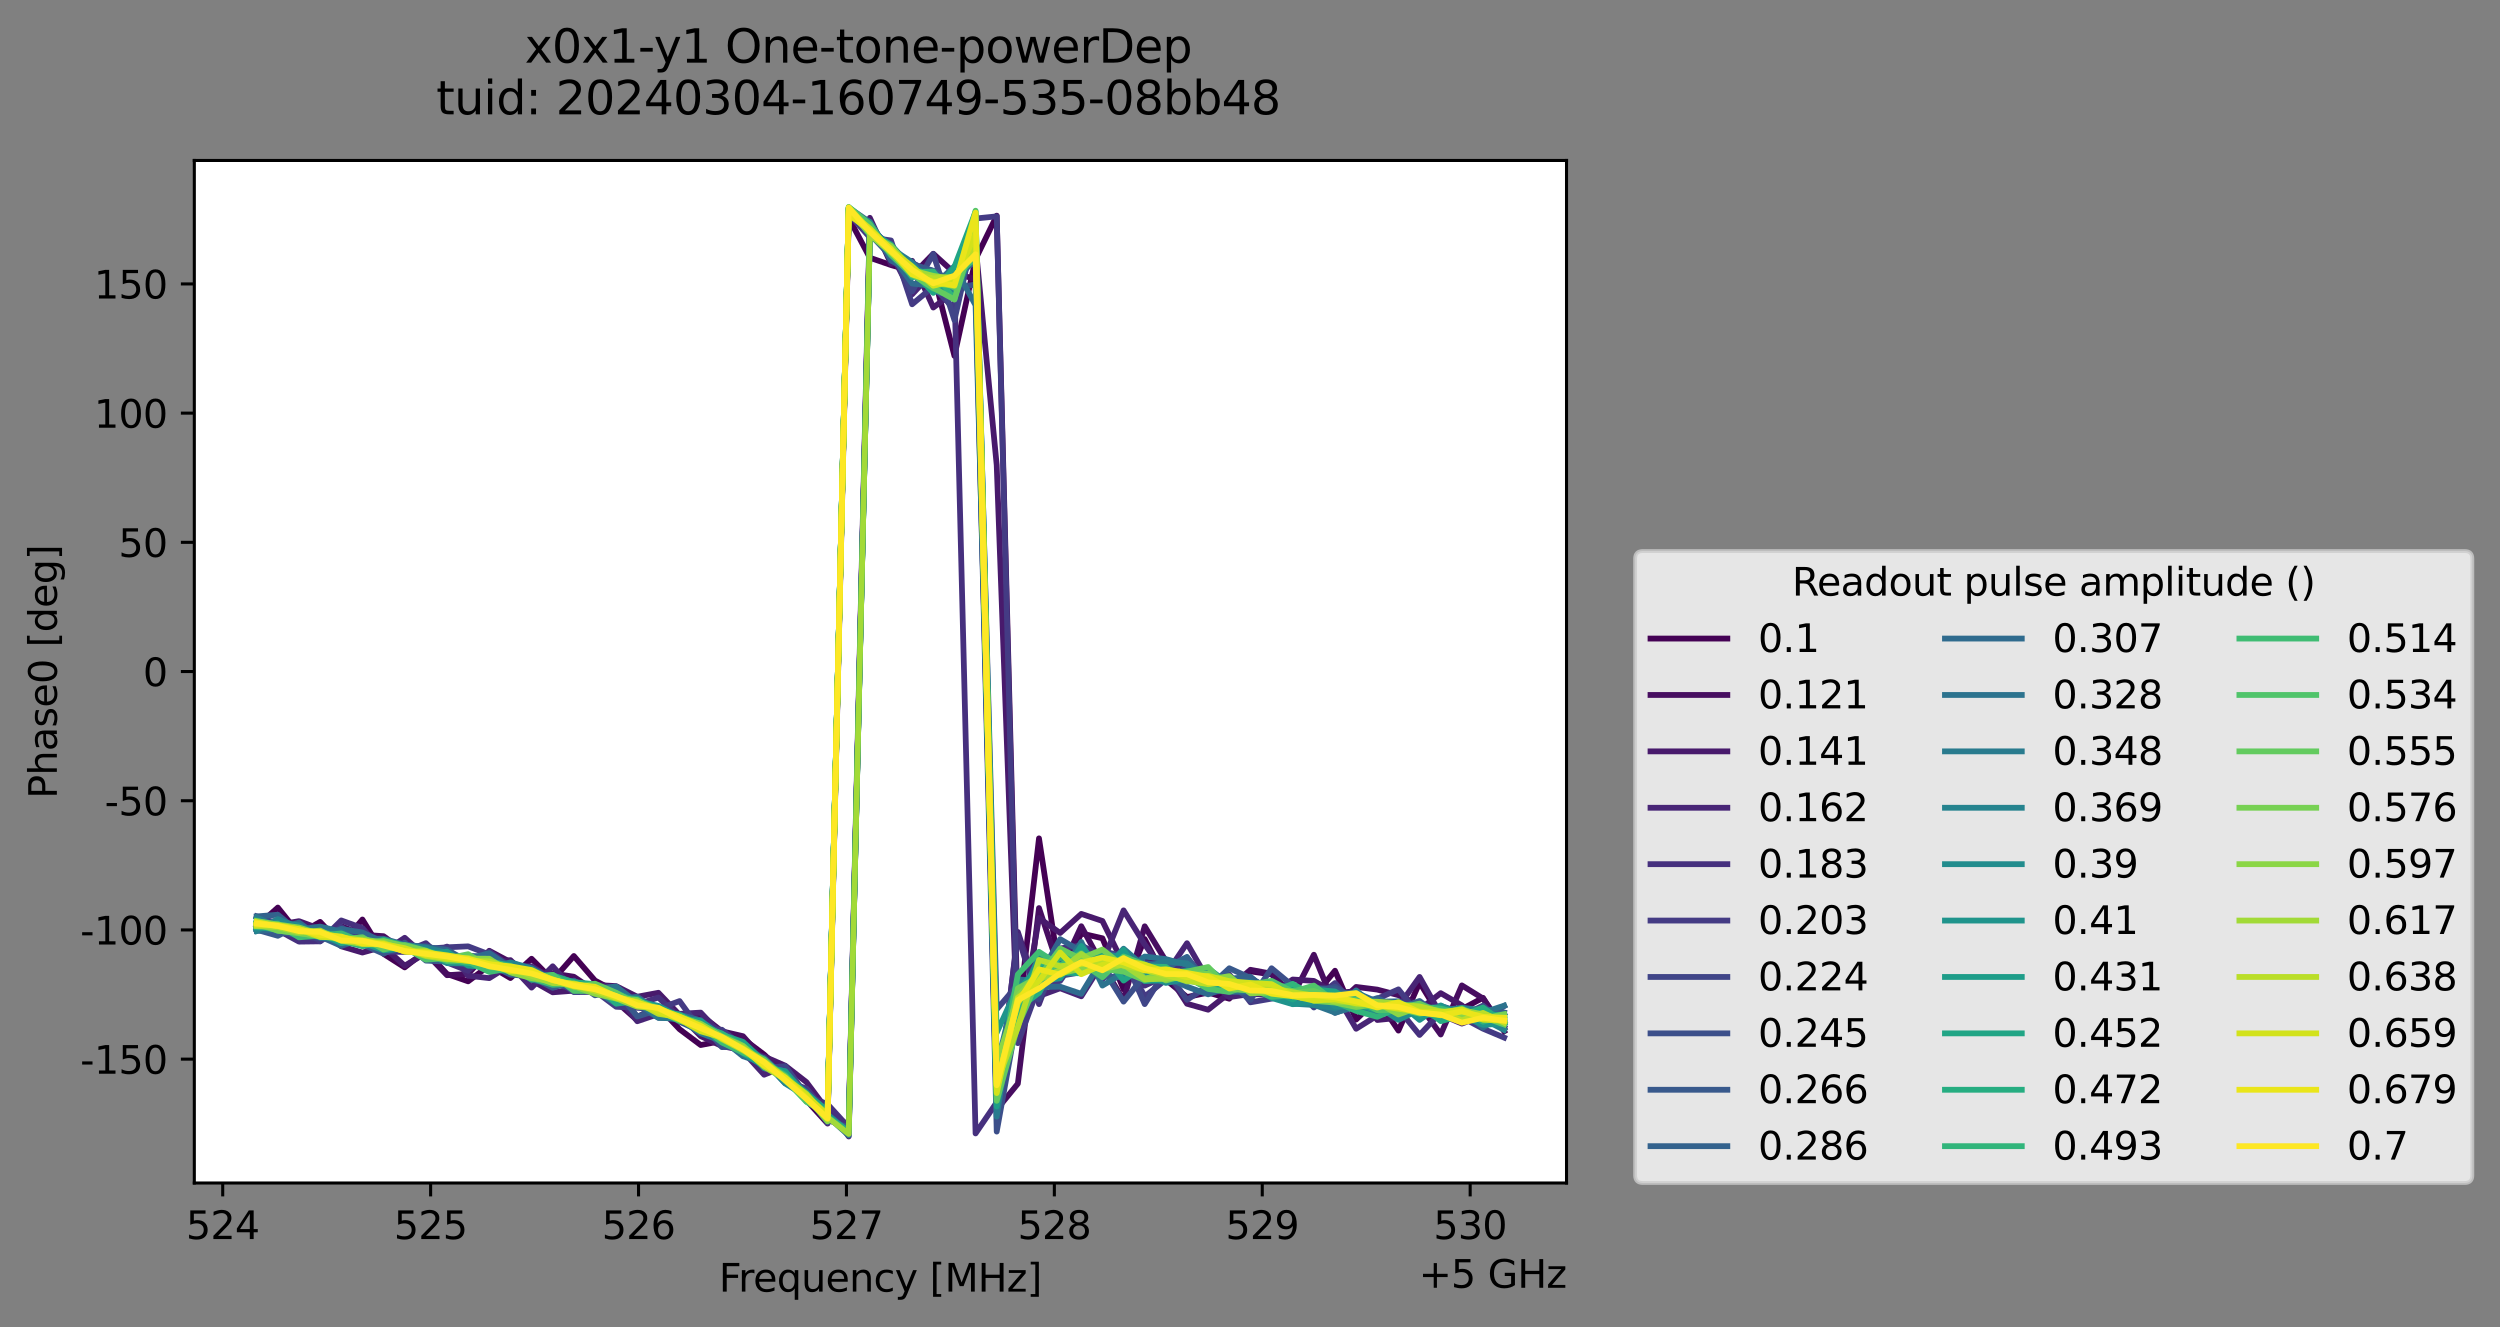 <?xml version="1.0" encoding="utf-8" standalone="no"?>
<!DOCTYPE svg PUBLIC "-//W3C//DTD SVG 1.1//EN"
  "http://www.w3.org/Graphics/SVG/1.1/DTD/svg11.dtd">
<svg xmlns:xlink="http://www.w3.org/1999/xlink" width="650.634pt" height="345.428pt" viewBox="0 0 650.634 345.428" xmlns="http://www.w3.org/2000/svg" version="1.1">
 <rect x="0" y="0" width="650.634" height="345.428" fill="#808080" stroke="none"/>
 <defs>
  <style type="text/css">*{stroke-linejoin: round; stroke-linecap: butt}</style>
 </defs>
 <g id="figure_1">
  <g id="patch_1">
   <path d="M 0 345.428 
L 650.634 345.428 
L 650.634 -0 
L 0 -0 
L 0 345.428 
z
" style="fill: none; opacity: 0"/>
  </g>
  <g id="axes_1">
   <g id="patch_2">
    <path d="M 50.573 307.872 
L 407.693 307.872 
L 407.693 41.76 
L 50.573 41.76 
z
" style="fill: #ffffff"/>
   </g>
   <g id="matplotlib.axis_1">
    <g id="xtick_1">
     <g id="line2d_1">
      <defs>
       <path id="m74db91d525" d="M 0 0 
L 0 3.5 
" style="stroke: #000000; stroke-width: 0.8"/>
      </defs>
      <g>
       <use xlink:href="#m74db91d525" x="57.962" y="307.872" style="stroke: #000000; stroke-width: 0.8"/>
      </g>
     </g>
     <g id="text_1">
      <!-- 524 -->
      <g transform="translate(48.418 322.47) scale(0.1 -0.1)">
       <defs>
        <path id="DejaVuSans-35" d="M 691 4666 
L 3169 4666 
L 3169 4134 
L 1269 4134 
L 1269 2991 
Q 1406 3038 1543 3061 
Q 1681 3084 1819 3084 
Q 2600 3084 3056 2656 
Q 3513 2228 3513 1497 
Q 3513 744 3044 326 
Q 2575 -91 1722 -91 
Q 1428 -91 1123 -41 
Q 819 9 494 109 
L 494 744 
Q 775 591 1075 516 
Q 1375 441 1709 441 
Q 2250 441 2565 725 
Q 2881 1009 2881 1497 
Q 2881 1984 2565 2268 
Q 2250 2553 1709 2553 
Q 1456 2553 1204 2497 
Q 953 2441 691 2322 
L 691 4666 
z
" transform="scale(0.016)"/>
        <path id="DejaVuSans-32" d="M 1228 531 
L 3431 531 
L 3431 0 
L 469 0 
L 469 531 
Q 828 903 1448 1529 
Q 2069 2156 2228 2338 
Q 2531 2678 2651 2914 
Q 2772 3150 2772 3378 
Q 2772 3750 2511 3984 
Q 2250 4219 1831 4219 
Q 1534 4219 1204 4116 
Q 875 4013 500 3803 
L 500 4441 
Q 881 4594 1212 4672 
Q 1544 4750 1819 4750 
Q 2544 4750 2975 4387 
Q 3406 4025 3406 3419 
Q 3406 3131 3298 2873 
Q 3191 2616 2906 2266 
Q 2828 2175 2409 1742 
Q 1991 1309 1228 531 
z
" transform="scale(0.016)"/>
        <path id="DejaVuSans-34" d="M 2419 4116 
L 825 1625 
L 2419 1625 
L 2419 4116 
z
M 2253 4666 
L 3047 4666 
L 3047 1625 
L 3713 1625 
L 3713 1100 
L 3047 1100 
L 3047 0 
L 2419 0 
L 2419 1100 
L 313 1100 
L 313 1709 
L 2253 4666 
z
" transform="scale(0.016)"/>
       </defs>
       <use xlink:href="#DejaVuSans-35"/>
       <use xlink:href="#DejaVuSans-32" x="63.623"/>
       <use xlink:href="#DejaVuSans-34" x="127.246"/>
      </g>
     </g>
    </g>
    <g id="xtick_2">
     <g id="line2d_2">
      <g>
       <use xlink:href="#m74db91d525" x="112.071" y="307.872" style="stroke: #000000; stroke-width: 0.8"/>
      </g>
     </g>
     <g id="text_2">
      <!-- 525 -->
      <g transform="translate(102.527 322.47) scale(0.1 -0.1)">
       <use xlink:href="#DejaVuSans-35"/>
       <use xlink:href="#DejaVuSans-32" x="63.623"/>
       <use xlink:href="#DejaVuSans-35" x="127.246"/>
      </g>
     </g>
    </g>
    <g id="xtick_3">
     <g id="line2d_3">
      <g>
       <use xlink:href="#m74db91d525" x="166.18" y="307.872" style="stroke: #000000; stroke-width: 0.8"/>
      </g>
     </g>
     <g id="text_3">
      <!-- 526 -->
      <g transform="translate(156.637 322.47) scale(0.1 -0.1)">
       <defs>
        <path id="DejaVuSans-36" d="M 2113 2584 
Q 1688 2584 1439 2293 
Q 1191 2003 1191 1497 
Q 1191 994 1439 701 
Q 1688 409 2113 409 
Q 2538 409 2786 701 
Q 3034 994 3034 1497 
Q 3034 2003 2786 2293 
Q 2538 2584 2113 2584 
z
M 3366 4563 
L 3366 3988 
Q 3128 4100 2886 4159 
Q 2644 4219 2406 4219 
Q 1781 4219 1451 3797 
Q 1122 3375 1075 2522 
Q 1259 2794 1537 2939 
Q 1816 3084 2150 3084 
Q 2853 3084 3261 2657 
Q 3669 2231 3669 1497 
Q 3669 778 3244 343 
Q 2819 -91 2113 -91 
Q 1303 -91 875 529 
Q 447 1150 447 2328 
Q 447 3434 972 4092 
Q 1497 4750 2381 4750 
Q 2619 4750 2861 4703 
Q 3103 4656 3366 4563 
z
" transform="scale(0.016)"/>
       </defs>
       <use xlink:href="#DejaVuSans-35"/>
       <use xlink:href="#DejaVuSans-32" x="63.623"/>
       <use xlink:href="#DejaVuSans-36" x="127.246"/>
      </g>
     </g>
    </g>
    <g id="xtick_4">
     <g id="line2d_4">
      <g>
       <use xlink:href="#m74db91d525" x="220.289" y="307.872" style="stroke: #000000; stroke-width: 0.8"/>
      </g>
     </g>
     <g id="text_4">
      <!-- 527 -->
      <g transform="translate(210.746 322.47) scale(0.1 -0.1)">
       <defs>
        <path id="DejaVuSans-37" d="M 525 4666 
L 3525 4666 
L 3525 4397 
L 1831 0 
L 1172 0 
L 2766 4134 
L 525 4134 
L 525 4666 
z
" transform="scale(0.016)"/>
       </defs>
       <use xlink:href="#DejaVuSans-35"/>
       <use xlink:href="#DejaVuSans-32" x="63.623"/>
       <use xlink:href="#DejaVuSans-37" x="127.246"/>
      </g>
     </g>
    </g>
    <g id="xtick_5">
     <g id="line2d_5">
      <g>
       <use xlink:href="#m74db91d525" x="274.399" y="307.872" style="stroke: #000000; stroke-width: 0.8"/>
      </g>
     </g>
     <g id="text_5">
      <!-- 528 -->
      <g transform="translate(264.855 322.47) scale(0.1 -0.1)">
       <defs>
        <path id="DejaVuSans-38" d="M 2034 2216 
Q 1584 2216 1326 1975 
Q 1069 1734 1069 1313 
Q 1069 891 1326 650 
Q 1584 409 2034 409 
Q 2484 409 2743 651 
Q 3003 894 3003 1313 
Q 3003 1734 2745 1975 
Q 2488 2216 2034 2216 
z
M 1403 2484 
Q 997 2584 770 2862 
Q 544 3141 544 3541 
Q 544 4100 942 4425 
Q 1341 4750 2034 4750 
Q 2731 4750 3128 4425 
Q 3525 4100 3525 3541 
Q 3525 3141 3298 2862 
Q 3072 2584 2669 2484 
Q 3125 2378 3379 2068 
Q 3634 1759 3634 1313 
Q 3634 634 3220 271 
Q 2806 -91 2034 -91 
Q 1263 -91 848 271 
Q 434 634 434 1313 
Q 434 1759 690 2068 
Q 947 2378 1403 2484 
z
M 1172 3481 
Q 1172 3119 1398 2916 
Q 1625 2713 2034 2713 
Q 2441 2713 2670 2916 
Q 2900 3119 2900 3481 
Q 2900 3844 2670 4047 
Q 2441 4250 2034 4250 
Q 1625 4250 1398 4047 
Q 1172 3844 1172 3481 
z
" transform="scale(0.016)"/>
       </defs>
       <use xlink:href="#DejaVuSans-35"/>
       <use xlink:href="#DejaVuSans-32" x="63.623"/>
       <use xlink:href="#DejaVuSans-38" x="127.246"/>
      </g>
     </g>
    </g>
    <g id="xtick_6">
     <g id="line2d_6">
      <g>
       <use xlink:href="#m74db91d525" x="328.508" y="307.872" style="stroke: #000000; stroke-width: 0.8"/>
      </g>
     </g>
     <g id="text_6">
      <!-- 529 -->
      <g transform="translate(318.964 322.47) scale(0.1 -0.1)">
       <defs>
        <path id="DejaVuSans-39" d="M 703 97 
L 703 672 
Q 941 559 1184 500 
Q 1428 441 1663 441 
Q 2288 441 2617 861 
Q 2947 1281 2994 2138 
Q 2813 1869 2534 1725 
Q 2256 1581 1919 1581 
Q 1219 1581 811 2004 
Q 403 2428 403 3163 
Q 403 3881 828 4315 
Q 1253 4750 1959 4750 
Q 2769 4750 3195 4129 
Q 3622 3509 3622 2328 
Q 3622 1225 3098 567 
Q 2575 -91 1691 -91 
Q 1453 -91 1209 -44 
Q 966 3 703 97 
z
M 1959 2075 
Q 2384 2075 2632 2365 
Q 2881 2656 2881 3163 
Q 2881 3666 2632 3958 
Q 2384 4250 1959 4250 
Q 1534 4250 1286 3958 
Q 1038 3666 1038 3163 
Q 1038 2656 1286 2365 
Q 1534 2075 1959 2075 
z
" transform="scale(0.016)"/>
       </defs>
       <use xlink:href="#DejaVuSans-35"/>
       <use xlink:href="#DejaVuSans-32" x="63.623"/>
       <use xlink:href="#DejaVuSans-39" x="127.246"/>
      </g>
     </g>
    </g>
    <g id="xtick_7">
     <g id="line2d_7">
      <g>
       <use xlink:href="#m74db91d525" x="382.617" y="307.872" style="stroke: #000000; stroke-width: 0.8"/>
      </g>
     </g>
     <g id="text_7">
      <!-- 530 -->
      <g transform="translate(373.073 322.47) scale(0.1 -0.1)">
       <defs>
        <path id="DejaVuSans-33" d="M 2597 2516 
Q 3050 2419 3304 2112 
Q 3559 1806 3559 1356 
Q 3559 666 3084 287 
Q 2609 -91 1734 -91 
Q 1441 -91 1130 -33 
Q 819 25 488 141 
L 488 750 
Q 750 597 1062 519 
Q 1375 441 1716 441 
Q 2309 441 2620 675 
Q 2931 909 2931 1356 
Q 2931 1769 2642 2001 
Q 2353 2234 1838 2234 
L 1294 2234 
L 1294 2753 
L 1863 2753 
Q 2328 2753 2575 2939 
Q 2822 3125 2822 3475 
Q 2822 3834 2567 4026 
Q 2313 4219 1838 4219 
Q 1578 4219 1281 4162 
Q 984 4106 628 3988 
L 628 4550 
Q 988 4650 1302 4700 
Q 1616 4750 1894 4750 
Q 2613 4750 3031 4423 
Q 3450 4097 3450 3541 
Q 3450 3153 3228 2886 
Q 3006 2619 2597 2516 
z
" transform="scale(0.016)"/>
        <path id="DejaVuSans-30" d="M 2034 4250 
Q 1547 4250 1301 3770 
Q 1056 3291 1056 2328 
Q 1056 1369 1301 889 
Q 1547 409 2034 409 
Q 2525 409 2770 889 
Q 3016 1369 3016 2328 
Q 3016 3291 2770 3770 
Q 2525 4250 2034 4250 
z
M 2034 4750 
Q 2819 4750 3233 4129 
Q 3647 3509 3647 2328 
Q 3647 1150 3233 529 
Q 2819 -91 2034 -91 
Q 1250 -91 836 529 
Q 422 1150 422 2328 
Q 422 3509 836 4129 
Q 1250 4750 2034 4750 
z
" transform="scale(0.016)"/>
       </defs>
       <use xlink:href="#DejaVuSans-35"/>
       <use xlink:href="#DejaVuSans-33" x="63.623"/>
       <use xlink:href="#DejaVuSans-30" x="127.246"/>
      </g>
     </g>
    </g>
    <g id="text_8">
     <!-- Frequency [MHz] -->
     <g transform="translate(187.115 336.149) scale(0.1 -0.1)">
      <defs>
       <path id="DejaVuSans-46" d="M 628 4666 
L 3309 4666 
L 3309 4134 
L 1259 4134 
L 1259 2759 
L 3109 2759 
L 3109 2228 
L 1259 2228 
L 1259 0 
L 628 0 
L 628 4666 
z
" transform="scale(0.016)"/>
       <path id="DejaVuSans-72" d="M 2631 2963 
Q 2534 3019 2420 3045 
Q 2306 3072 2169 3072 
Q 1681 3072 1420 2755 
Q 1159 2438 1159 1844 
L 1159 0 
L 581 0 
L 581 3500 
L 1159 3500 
L 1159 2956 
Q 1341 3275 1631 3429 
Q 1922 3584 2338 3584 
Q 2397 3584 2469 3576 
Q 2541 3569 2628 3553 
L 2631 2963 
z
" transform="scale(0.016)"/>
       <path id="DejaVuSans-65" d="M 3597 1894 
L 3597 1613 
L 953 1613 
Q 991 1019 1311 708 
Q 1631 397 2203 397 
Q 2534 397 2845 478 
Q 3156 559 3463 722 
L 3463 178 
Q 3153 47 2828 -22 
Q 2503 -91 2169 -91 
Q 1331 -91 842 396 
Q 353 884 353 1716 
Q 353 2575 817 3079 
Q 1281 3584 2069 3584 
Q 2775 3584 3186 3129 
Q 3597 2675 3597 1894 
z
M 3022 2063 
Q 3016 2534 2758 2815 
Q 2500 3097 2075 3097 
Q 1594 3097 1305 2825 
Q 1016 2553 972 2059 
L 3022 2063 
z
" transform="scale(0.016)"/>
       <path id="DejaVuSans-71" d="M 947 1747 
Q 947 1113 1208 752 
Q 1469 391 1925 391 
Q 2381 391 2643 752 
Q 2906 1113 2906 1747 
Q 2906 2381 2643 2742 
Q 2381 3103 1925 3103 
Q 1469 3103 1208 2742 
Q 947 2381 947 1747 
z
M 2906 525 
Q 2725 213 2448 61 
Q 2172 -91 1784 -91 
Q 1150 -91 751 415 
Q 353 922 353 1747 
Q 353 2572 751 3078 
Q 1150 3584 1784 3584 
Q 2172 3584 2448 3432 
Q 2725 3281 2906 2969 
L 2906 3500 
L 3481 3500 
L 3481 -1331 
L 2906 -1331 
L 2906 525 
z
" transform="scale(0.016)"/>
       <path id="DejaVuSans-75" d="M 544 1381 
L 544 3500 
L 1119 3500 
L 1119 1403 
Q 1119 906 1312 657 
Q 1506 409 1894 409 
Q 2359 409 2629 706 
Q 2900 1003 2900 1516 
L 2900 3500 
L 3475 3500 
L 3475 0 
L 2900 0 
L 2900 538 
Q 2691 219 2414 64 
Q 2138 -91 1772 -91 
Q 1169 -91 856 284 
Q 544 659 544 1381 
z
M 1991 3584 
L 1991 3584 
z
" transform="scale(0.016)"/>
       <path id="DejaVuSans-6e" d="M 3513 2113 
L 3513 0 
L 2938 0 
L 2938 2094 
Q 2938 2591 2744 2837 
Q 2550 3084 2163 3084 
Q 1697 3084 1428 2787 
Q 1159 2491 1159 1978 
L 1159 0 
L 581 0 
L 581 3500 
L 1159 3500 
L 1159 2956 
Q 1366 3272 1645 3428 
Q 1925 3584 2291 3584 
Q 2894 3584 3203 3211 
Q 3513 2838 3513 2113 
z
" transform="scale(0.016)"/>
       <path id="DejaVuSans-63" d="M 3122 3366 
L 3122 2828 
Q 2878 2963 2633 3030 
Q 2388 3097 2138 3097 
Q 1578 3097 1268 2742 
Q 959 2388 959 1747 
Q 959 1106 1268 751 
Q 1578 397 2138 397 
Q 2388 397 2633 464 
Q 2878 531 3122 666 
L 3122 134 
Q 2881 22 2623 -34 
Q 2366 -91 2075 -91 
Q 1284 -91 818 406 
Q 353 903 353 1747 
Q 353 2603 823 3093 
Q 1294 3584 2113 3584 
Q 2378 3584 2631 3529 
Q 2884 3475 3122 3366 
z
" transform="scale(0.016)"/>
       <path id="DejaVuSans-79" d="M 2059 -325 
Q 1816 -950 1584 -1140 
Q 1353 -1331 966 -1331 
L 506 -1331 
L 506 -850 
L 844 -850 
Q 1081 -850 1212 -737 
Q 1344 -625 1503 -206 
L 1606 56 
L 191 3500 
L 800 3500 
L 1894 763 
L 2988 3500 
L 3597 3500 
L 2059 -325 
z
" transform="scale(0.016)"/>
       <path id="DejaVuSans-20" transform="scale(0.016)"/>
       <path id="DejaVuSans-5b" d="M 550 4863 
L 1875 4863 
L 1875 4416 
L 1125 4416 
L 1125 -397 
L 1875 -397 
L 1875 -844 
L 550 -844 
L 550 4863 
z
" transform="scale(0.016)"/>
       <path id="DejaVuSans-4d" d="M 628 4666 
L 1569 4666 
L 2759 1491 
L 3956 4666 
L 4897 4666 
L 4897 0 
L 4281 0 
L 4281 4097 
L 3078 897 
L 2444 897 
L 1241 4097 
L 1241 0 
L 628 0 
L 628 4666 
z
" transform="scale(0.016)"/>
       <path id="DejaVuSans-48" d="M 628 4666 
L 1259 4666 
L 1259 2753 
L 3553 2753 
L 3553 4666 
L 4184 4666 
L 4184 0 
L 3553 0 
L 3553 2222 
L 1259 2222 
L 1259 0 
L 628 0 
L 628 4666 
z
" transform="scale(0.016)"/>
       <path id="DejaVuSans-7a" d="M 353 3500 
L 3084 3500 
L 3084 2975 
L 922 459 
L 3084 459 
L 3084 0 
L 275 0 
L 275 525 
L 2438 3041 
L 353 3041 
L 353 3500 
z
" transform="scale(0.016)"/>
       <path id="DejaVuSans-5d" d="M 1947 4863 
L 1947 -844 
L 622 -844 
L 622 -397 
L 1369 -397 
L 1369 4416 
L 622 4416 
L 622 4863 
L 1947 4863 
z
" transform="scale(0.016)"/>
      </defs>
      <use xlink:href="#DejaVuSans-46"/>
      <use xlink:href="#DejaVuSans-72" x="50.27"/>
      <use xlink:href="#DejaVuSans-65" x="89.133"/>
      <use xlink:href="#DejaVuSans-71" x="150.656"/>
      <use xlink:href="#DejaVuSans-75" x="214.133"/>
      <use xlink:href="#DejaVuSans-65" x="277.512"/>
      <use xlink:href="#DejaVuSans-6e" x="339.035"/>
      <use xlink:href="#DejaVuSans-63" x="402.414"/>
      <use xlink:href="#DejaVuSans-79" x="457.395"/>
      <use xlink:href="#DejaVuSans-20" x="516.574"/>
      <use xlink:href="#DejaVuSans-5b" x="548.361"/>
      <use xlink:href="#DejaVuSans-4d" x="587.375"/>
      <use xlink:href="#DejaVuSans-48" x="673.654"/>
      <use xlink:href="#DejaVuSans-7a" x="748.85"/>
      <use xlink:href="#DejaVuSans-5d" x="801.34"/>
     </g>
    </g>
    <g id="text_9">
     <!-- +5 GHz -->
     <g transform="translate(369.256 335.149) scale(0.1 -0.1)">
      <defs>
       <path id="DejaVuSans-2b" d="M 2944 4013 
L 2944 2272 
L 4684 2272 
L 4684 1741 
L 2944 1741 
L 2944 0 
L 2419 0 
L 2419 1741 
L 678 1741 
L 678 2272 
L 2419 2272 
L 2419 4013 
L 2944 4013 
z
" transform="scale(0.016)"/>
       <path id="DejaVuSans-47" d="M 3809 666 
L 3809 1919 
L 2778 1919 
L 2778 2438 
L 4434 2438 
L 4434 434 
Q 4069 175 3628 42 
Q 3188 -91 2688 -91 
Q 1594 -91 976 548 
Q 359 1188 359 2328 
Q 359 3472 976 4111 
Q 1594 4750 2688 4750 
Q 3144 4750 3555 4637 
Q 3966 4525 4313 4306 
L 4313 3634 
Q 3963 3931 3569 4081 
Q 3175 4231 2741 4231 
Q 1884 4231 1454 3753 
Q 1025 3275 1025 2328 
Q 1025 1384 1454 906 
Q 1884 428 2741 428 
Q 3075 428 3337 486 
Q 3600 544 3809 666 
z
" transform="scale(0.016)"/>
      </defs>
      <use xlink:href="#DejaVuSans-2b"/>
      <use xlink:href="#DejaVuSans-35" x="83.789"/>
      <use xlink:href="#DejaVuSans-20" x="147.412"/>
      <use xlink:href="#DejaVuSans-47" x="179.199"/>
      <use xlink:href="#DejaVuSans-48" x="256.689"/>
      <use xlink:href="#DejaVuSans-7a" x="331.885"/>
     </g>
    </g>
   </g>
   <g id="matplotlib.axis_2">
    <g id="ytick_1">
     <g id="line2d_8">
      <defs>
       <path id="m77ab9cbf9c" d="M 0 0 
L -3.5 0 
" style="stroke: #000000; stroke-width: 0.8"/>
      </defs>
      <g>
       <use xlink:href="#m77ab9cbf9c" x="50.573" y="275.65" style="stroke: #000000; stroke-width: 0.8"/>
      </g>
     </g>
     <g id="text_10">
      <!-- -150 -->
      <g transform="translate(20.878 279.45) scale(0.1 -0.1)">
       <defs>
        <path id="DejaVuSans-2d" d="M 313 2009 
L 1997 2009 
L 1997 1497 
L 313 1497 
L 313 2009 
z
" transform="scale(0.016)"/>
        <path id="DejaVuSans-31" d="M 794 531 
L 1825 531 
L 1825 4091 
L 703 3866 
L 703 4441 
L 1819 4666 
L 2450 4666 
L 2450 531 
L 3481 531 
L 3481 0 
L 794 0 
L 794 531 
z
" transform="scale(0.016)"/>
       </defs>
       <use xlink:href="#DejaVuSans-2d"/>
       <use xlink:href="#DejaVuSans-31" x="36.084"/>
       <use xlink:href="#DejaVuSans-35" x="99.707"/>
       <use xlink:href="#DejaVuSans-30" x="163.33"/>
      </g>
     </g>
    </g>
    <g id="ytick_2">
     <g id="line2d_9">
      <g>
       <use xlink:href="#m77ab9cbf9c" x="50.573" y="242.024" style="stroke: #000000; stroke-width: 0.8"/>
      </g>
     </g>
     <g id="text_11">
      <!-- -100 -->
      <g transform="translate(20.878 245.824) scale(0.1 -0.1)">
       <use xlink:href="#DejaVuSans-2d"/>
       <use xlink:href="#DejaVuSans-31" x="36.084"/>
       <use xlink:href="#DejaVuSans-30" x="99.707"/>
       <use xlink:href="#DejaVuSans-30" x="163.33"/>
      </g>
     </g>
    </g>
    <g id="ytick_3">
     <g id="line2d_10">
      <g>
       <use xlink:href="#m77ab9cbf9c" x="50.573" y="208.398" style="stroke: #000000; stroke-width: 0.8"/>
      </g>
     </g>
     <g id="text_12">
      <!-- -50 -->
      <g transform="translate(27.241 212.198) scale(0.1 -0.1)">
       <use xlink:href="#DejaVuSans-2d"/>
       <use xlink:href="#DejaVuSans-35" x="36.084"/>
       <use xlink:href="#DejaVuSans-30" x="99.707"/>
      </g>
     </g>
    </g>
    <g id="ytick_4">
     <g id="line2d_11">
      <g>
       <use xlink:href="#m77ab9cbf9c" x="50.573" y="174.772" style="stroke: #000000; stroke-width: 0.8"/>
      </g>
     </g>
     <g id="text_13">
      <!-- 0 -->
      <g transform="translate(37.211 178.571) scale(0.1 -0.1)">
       <use xlink:href="#DejaVuSans-30"/>
      </g>
     </g>
    </g>
    <g id="ytick_5">
     <g id="line2d_12">
      <g>
       <use xlink:href="#m77ab9cbf9c" x="50.573" y="141.146" style="stroke: #000000; stroke-width: 0.8"/>
      </g>
     </g>
     <g id="text_14">
      <!-- 50 -->
      <g transform="translate(30.848 144.945) scale(0.1 -0.1)">
       <use xlink:href="#DejaVuSans-35"/>
       <use xlink:href="#DejaVuSans-30" x="63.623"/>
      </g>
     </g>
    </g>
    <g id="ytick_6">
     <g id="line2d_13">
      <g>
       <use xlink:href="#m77ab9cbf9c" x="50.573" y="107.52" style="stroke: #000000; stroke-width: 0.8"/>
      </g>
     </g>
     <g id="text_15">
      <!-- 100 -->
      <g transform="translate(24.486 111.319) scale(0.1 -0.1)">
       <use xlink:href="#DejaVuSans-31"/>
       <use xlink:href="#DejaVuSans-30" x="63.623"/>
       <use xlink:href="#DejaVuSans-30" x="127.246"/>
      </g>
     </g>
    </g>
    <g id="ytick_7">
     <g id="line2d_14">
      <g>
       <use xlink:href="#m77ab9cbf9c" x="50.573" y="73.894" style="stroke: #000000; stroke-width: 0.8"/>
      </g>
     </g>
     <g id="text_16">
      <!-- 150 -->
      <g transform="translate(24.486 77.693) scale(0.1 -0.1)">
       <use xlink:href="#DejaVuSans-31"/>
       <use xlink:href="#DejaVuSans-35" x="63.623"/>
       <use xlink:href="#DejaVuSans-30" x="127.246"/>
      </g>
     </g>
    </g>
    <g id="text_17">
     <!-- Phase0 [deg] -->
     <g transform="translate(14.798 207.842) rotate(-90) scale(0.1 -0.1)">
      <defs>
       <path id="DejaVuSans-50" d="M 1259 4147 
L 1259 2394 
L 2053 2394 
Q 2494 2394 2734 2622 
Q 2975 2850 2975 3272 
Q 2975 3691 2734 3919 
Q 2494 4147 2053 4147 
L 1259 4147 
z
M 628 4666 
L 2053 4666 
Q 2838 4666 3239 4311 
Q 3641 3956 3641 3272 
Q 3641 2581 3239 2228 
Q 2838 1875 2053 1875 
L 1259 1875 
L 1259 0 
L 628 0 
L 628 4666 
z
" transform="scale(0.016)"/>
       <path id="DejaVuSans-68" d="M 3513 2113 
L 3513 0 
L 2938 0 
L 2938 2094 
Q 2938 2591 2744 2837 
Q 2550 3084 2163 3084 
Q 1697 3084 1428 2787 
Q 1159 2491 1159 1978 
L 1159 0 
L 581 0 
L 581 4863 
L 1159 4863 
L 1159 2956 
Q 1366 3272 1645 3428 
Q 1925 3584 2291 3584 
Q 2894 3584 3203 3211 
Q 3513 2838 3513 2113 
z
" transform="scale(0.016)"/>
       <path id="DejaVuSans-61" d="M 2194 1759 
Q 1497 1759 1228 1600 
Q 959 1441 959 1056 
Q 959 750 1161 570 
Q 1363 391 1709 391 
Q 2188 391 2477 730 
Q 2766 1069 2766 1631 
L 2766 1759 
L 2194 1759 
z
M 3341 1997 
L 3341 0 
L 2766 0 
L 2766 531 
Q 2569 213 2275 61 
Q 1981 -91 1556 -91 
Q 1019 -91 701 211 
Q 384 513 384 1019 
Q 384 1609 779 1909 
Q 1175 2209 1959 2209 
L 2766 2209 
L 2766 2266 
Q 2766 2663 2505 2880 
Q 2244 3097 1772 3097 
Q 1472 3097 1187 3025 
Q 903 2953 641 2809 
L 641 3341 
Q 956 3463 1253 3523 
Q 1550 3584 1831 3584 
Q 2591 3584 2966 3190 
Q 3341 2797 3341 1997 
z
" transform="scale(0.016)"/>
       <path id="DejaVuSans-73" d="M 2834 3397 
L 2834 2853 
Q 2591 2978 2328 3040 
Q 2066 3103 1784 3103 
Q 1356 3103 1142 2972 
Q 928 2841 928 2578 
Q 928 2378 1081 2264 
Q 1234 2150 1697 2047 
L 1894 2003 
Q 2506 1872 2764 1633 
Q 3022 1394 3022 966 
Q 3022 478 2636 193 
Q 2250 -91 1575 -91 
Q 1294 -91 989 -36 
Q 684 19 347 128 
L 347 722 
Q 666 556 975 473 
Q 1284 391 1588 391 
Q 1994 391 2212 530 
Q 2431 669 2431 922 
Q 2431 1156 2273 1281 
Q 2116 1406 1581 1522 
L 1381 1569 
Q 847 1681 609 1914 
Q 372 2147 372 2553 
Q 372 3047 722 3315 
Q 1072 3584 1716 3584 
Q 2034 3584 2315 3537 
Q 2597 3491 2834 3397 
z
" transform="scale(0.016)"/>
       <path id="DejaVuSans-64" d="M 2906 2969 
L 2906 4863 
L 3481 4863 
L 3481 0 
L 2906 0 
L 2906 525 
Q 2725 213 2448 61 
Q 2172 -91 1784 -91 
Q 1150 -91 751 415 
Q 353 922 353 1747 
Q 353 2572 751 3078 
Q 1150 3584 1784 3584 
Q 2172 3584 2448 3432 
Q 2725 3281 2906 2969 
z
M 947 1747 
Q 947 1113 1208 752 
Q 1469 391 1925 391 
Q 2381 391 2643 752 
Q 2906 1113 2906 1747 
Q 2906 2381 2643 2742 
Q 2381 3103 1925 3103 
Q 1469 3103 1208 2742 
Q 947 2381 947 1747 
z
" transform="scale(0.016)"/>
       <path id="DejaVuSans-67" d="M 2906 1791 
Q 2906 2416 2648 2759 
Q 2391 3103 1925 3103 
Q 1463 3103 1205 2759 
Q 947 2416 947 1791 
Q 947 1169 1205 825 
Q 1463 481 1925 481 
Q 2391 481 2648 825 
Q 2906 1169 2906 1791 
z
M 3481 434 
Q 3481 -459 3084 -895 
Q 2688 -1331 1869 -1331 
Q 1566 -1331 1297 -1286 
Q 1028 -1241 775 -1147 
L 775 -588 
Q 1028 -725 1275 -790 
Q 1522 -856 1778 -856 
Q 2344 -856 2625 -561 
Q 2906 -266 2906 331 
L 2906 616 
Q 2728 306 2450 153 
Q 2172 0 1784 0 
Q 1141 0 747 490 
Q 353 981 353 1791 
Q 353 2603 747 3093 
Q 1141 3584 1784 3584 
Q 2172 3584 2450 3431 
Q 2728 3278 2906 2969 
L 2906 3500 
L 3481 3500 
L 3481 434 
z
" transform="scale(0.016)"/>
      </defs>
      <use xlink:href="#DejaVuSans-50"/>
      <use xlink:href="#DejaVuSans-68" x="60.303"/>
      <use xlink:href="#DejaVuSans-61" x="123.682"/>
      <use xlink:href="#DejaVuSans-73" x="184.961"/>
      <use xlink:href="#DejaVuSans-65" x="237.061"/>
      <use xlink:href="#DejaVuSans-30" x="298.584"/>
      <use xlink:href="#DejaVuSans-20" x="362.207"/>
      <use xlink:href="#DejaVuSans-5b" x="393.994"/>
      <use xlink:href="#DejaVuSans-64" x="433.008"/>
      <use xlink:href="#DejaVuSans-65" x="496.484"/>
      <use xlink:href="#DejaVuSans-67" x="558.008"/>
      <use xlink:href="#DejaVuSans-5d" x="621.484"/>
     </g>
    </g>
   </g>
   <g id="line2d_15">
    <path d="M 66.806 241.092 
L 72.309 236.194 
L 77.811 243.051 
L 83.314 239.921 
L 88.817 245.737 
L 94.319 239.304 
L 99.822 248.254 
L 105.325 251.769 
L 110.827 247.467 
L 116.33 253.485 
L 121.832 255.397 
L 127.335 251.293 
L 132.838 254.543 
L 138.34 249.521 
L 143.843 255.085 
L 149.345 248.802 
L 154.848 255.187 
L 160.351 258.129 
L 165.853 264.641 
L 171.356 262.036 
L 176.859 267.856 
L 182.361 271.976 
L 187.864 270.92 
L 193.366 270.305 
L 198.869 274.456 
L 204.372 279.643 
L 209.874 286.357 
L 215.377 292.409 
L 220.88 56.703 
L 226.382 67.079 
L 231.885 68.983 
L 237.387 70.573 
L 242.89 71.088 
L 248.393 92.617 
L 253.895 67.429 
L 259.398 56.126 
L 264.9 265.904 
L 270.403 218.188 
L 275.906 254.433 
L 281.408 242.922 
L 286.911 244.19 
L 292.414 257.468 
L 297.916 244.387 
L 303.419 254.969 
L 308.921 259.489 
L 314.424 258.319 
L 319.927 259.917 
L 325.429 252.804 
L 330.932 253.591 
L 336.435 258.821 
L 341.937 259.407 
L 347.44 252.634 
L 352.942 265.343 
L 358.445 260.027 
L 363.948 268.216 
L 369.45 255.698 
L 374.953 264.722 
L 380.455 262.623 
L 385.958 259.687 
L 391.461 268.423 
" clip-path="url(#p466048edaf)" style="fill: none; stroke: #440154; stroke-width: 1.5; stroke-linecap: square"/>
   </g>
   <g id="line2d_16">
    <path d="M 66.806 241.775 
L 72.309 241.3 
L 77.811 242.077 
L 83.314 243.629 
L 88.817 241.017 
L 94.319 243.258 
L 99.822 243.645 
L 105.325 247.625 
L 110.827 248.045 
L 116.33 253.801 
L 121.832 253.453 
L 127.335 247.443 
L 132.838 250.377 
L 138.34 252.621 
L 143.843 253.336 
L 149.345 254.197 
L 154.848 257.887 
L 160.351 260.681 
L 165.853 265.534 
L 171.356 263.286 
L 176.859 263.859 
L 182.361 264.106 
L 187.864 268.394 
L 193.366 269.674 
L 198.869 275.855 
L 204.372 281.904 
L 209.874 283.779 
L 215.377 289.954 
L 220.88 55.418 
L 226.382 58.878 
L 231.885 64.951 
L 237.387 71.696 
L 242.89 66.037 
L 248.393 71.043 
L 253.895 72.669 
L 259.398 288.756 
L 264.9 282.033 
L 270.403 236.333 
L 275.906 252.979 
L 281.408 241.056 
L 286.911 251.192 
L 292.414 260.259 
L 297.916 241.074 
L 303.419 250.083 
L 308.921 251.839 
L 314.424 252.946 
L 319.927 257.119 
L 325.429 252.389 
L 330.932 253.41 
L 336.435 259.239 
L 341.937 248.477 
L 347.44 261.945 
L 352.942 256.853 
L 358.445 257.548 
L 363.948 258.991 
L 369.45 261.57 
L 374.953 269.233 
L 380.455 256.453 
L 385.958 259.858 
L 391.461 267.679 
" clip-path="url(#p466048edaf)" style="fill: none; stroke: #470d60; stroke-width: 1.5; stroke-linecap: square"/>
   </g>
   <g id="line2d_17">
    <path d="M 66.806 241.015 
L 72.309 240.69 
L 77.811 239.733 
L 83.314 241.756 
L 88.817 246.282 
L 94.319 247.905 
L 99.822 246.383 
L 105.325 251.331 
L 110.827 248.042 
L 116.33 248.893 
L 121.832 248.982 
L 127.335 250.566 
L 132.838 249.875 
L 138.34 255.144 
L 143.843 258.253 
L 149.345 257.829 
L 154.848 256.312 
L 160.351 256.635 
L 165.853 259.408 
L 171.356 258.371 
L 176.859 264.135 
L 182.361 269.663 
L 187.864 272.243 
L 193.366 273.362 
L 198.869 274.956 
L 204.372 277.353 
L 209.874 281.627 
L 215.377 288.992 
L 220.88 292.963 
L 226.382 56.683 
L 231.885 68.67 
L 237.387 67.877 
L 242.89 80.037 
L 248.393 75.961 
L 253.895 63.857 
L 259.398 121.067 
L 264.9 271.14 
L 270.403 238.924 
L 275.906 242.813 
L 281.408 237.843 
L 286.911 239.686 
L 292.414 250.913 
L 297.916 249.153 
L 303.419 252.748 
L 308.921 261.231 
L 314.424 262.783 
L 319.927 258.444 
L 325.429 254.436 
L 330.932 258.697 
L 336.435 254.917 
L 341.937 255.284 
L 347.44 258.41 
L 352.942 257.991 
L 358.445 265.458 
L 363.948 264.897 
L 369.45 262.711 
L 374.953 258.472 
L 380.455 261.651 
L 385.958 266.573 
L 391.461 265.585 
" clip-path="url(#p466048edaf)" style="fill: none; stroke: #481a6c; stroke-width: 1.5; stroke-linecap: square"/>
   </g>
   <g id="line2d_18">
    <path d="M 66.806 240.607 
L 72.309 239.543 
L 77.811 242.171 
L 83.314 243.567 
L 88.817 243.298 
L 94.319 245.159 
L 99.822 247.722 
L 105.325 244.061 
L 110.827 248.964 
L 116.33 246.359 
L 121.832 253.936 
L 127.335 254.565 
L 132.838 251.128 
L 138.34 257.032 
L 143.843 251.481 
L 149.345 257.625 
L 154.848 257.348 
L 160.351 258.751 
L 165.853 265.782 
L 171.356 263.923 
L 176.859 263.859 
L 182.361 263.53 
L 187.864 269.381 
L 193.366 273.654 
L 198.869 279.701 
L 204.372 277.476 
L 209.874 286.214 
L 215.377 288.169 
L 220.88 295.776 
L 226.382 58.371 
L 231.885 65.869 
L 237.387 76.6 
L 242.89 70.699 
L 248.393 74.414 
L 253.895 64.447 
L 259.398 289.285 
L 264.9 242.549 
L 270.403 259.215 
L 275.906 257.2 
L 281.408 259.293 
L 286.911 250.574 
L 292.414 236.928 
L 297.916 245.78 
L 303.419 253.613 
L 308.921 245.475 
L 314.424 255.021 
L 319.927 259.492 
L 325.429 258.704 
L 330.932 258.884 
L 336.435 258.781 
L 341.937 257.922 
L 347.44 258.314 
L 352.942 267.74 
L 358.445 264.306 
L 363.948 261.963 
L 369.45 254.253 
L 374.953 264.069 
L 380.455 266.397 
L 385.958 264.238 
L 391.461 267.394 
" clip-path="url(#p466048edaf)" style="fill: none; stroke: #482576; stroke-width: 1.5; stroke-linecap: square"/>
   </g>
   <g id="line2d_19">
    <path d="M 66.806 239.955 
L 72.309 242.071 
L 77.811 245.064 
L 83.314 244.986 
L 88.817 239.544 
L 94.319 241.543 
L 99.822 247.715 
L 105.325 247.737 
L 110.827 245.459 
L 116.33 250.492 
L 121.832 252.637 
L 127.335 247.605 
L 132.838 251.533 
L 138.34 251.494 
L 143.843 254.897 
L 149.345 256.874 
L 154.848 256.39 
L 160.351 260.367 
L 165.853 261.38 
L 171.356 259.608 
L 176.859 264.832 
L 182.361 266.035 
L 187.864 268.265 
L 193.366 273.956 
L 198.869 276.946 
L 204.372 281.212 
L 209.874 285.206 
L 215.377 287.381 
L 220.88 293.399 
L 226.382 60.166 
L 231.885 65.861 
L 237.387 68.419 
L 242.89 71.208 
L 248.393 74.763 
L 253.895 294.978 
L 259.398 286.895 
L 264.9 243.521 
L 270.403 261.326 
L 275.906 246.834 
L 281.408 246.032 
L 286.911 248.927 
L 292.414 249.53 
L 297.916 256.507 
L 303.419 254.044 
L 308.921 249.321 
L 314.424 258.279 
L 319.927 257.757 
L 325.429 258.455 
L 330.932 256.962 
L 336.435 256.461 
L 341.937 260.37 
L 347.44 259.143 
L 352.942 261.474 
L 358.445 262.12 
L 363.948 262.591 
L 369.45 269.35 
L 374.953 263.454 
L 380.455 263.096 
L 385.958 265.526 
L 391.461 265.668 
" clip-path="url(#p466048edaf)" style="fill: none; stroke: #46307e; stroke-width: 1.5; stroke-linecap: square"/>
   </g>
   <g id="line2d_20">
    <path d="M 66.806 241.308 
L 72.309 240.018 
L 77.811 241.112 
L 83.314 244.992 
L 88.817 241.232 
L 94.319 245.272 
L 99.822 246.148 
L 105.325 246.459 
L 110.827 246.924 
L 116.33 246.543 
L 121.832 246.288 
L 127.335 248.396 
L 132.838 253.281 
L 138.34 253.254 
L 143.843 256.04 
L 149.345 256.822 
L 154.848 257.899 
L 160.351 262.012 
L 165.853 262.297 
L 171.356 262.561 
L 176.859 260.531 
L 182.361 268.136 
L 187.864 267.987 
L 193.366 272.367 
L 198.869 275.465 
L 204.372 281.406 
L 209.874 283.28 
L 215.377 289.98 
L 220.88 55.66 
L 226.382 61.789 
L 231.885 62.576 
L 237.387 79.19 
L 242.89 74.591 
L 248.393 80.49 
L 253.895 56.869 
L 259.398 56.308 
L 264.9 271.482 
L 270.403 256.51 
L 275.906 255.287 
L 281.408 247.364 
L 286.911 254.878 
L 292.414 248.946 
L 297.916 259.335 
L 303.419 254.944 
L 308.921 251.667 
L 314.424 255.665 
L 319.927 253.596 
L 325.429 260.86 
L 330.932 259.902 
L 336.435 258.675 
L 341.937 260.158 
L 347.44 255.837 
L 352.942 262.222 
L 358.445 259.931 
L 363.948 257.484 
L 369.45 264.293 
L 374.953 262.184 
L 380.455 264.788 
L 385.958 267.717 
L 391.461 270.045 
" clip-path="url(#p466048edaf)" style="fill: none; stroke: #443b84; stroke-width: 1.5; stroke-linecap: square"/>
   </g>
   <g id="line2d_21">
    <path d="M 66.806 238.486 
L 72.309 240.411 
L 77.811 243.601 
L 83.314 244.233 
L 88.817 241.867 
L 94.319 245.651 
L 99.822 247.892 
L 105.325 246.962 
L 110.827 248.392 
L 116.33 248.949 
L 121.832 251.407 
L 127.335 250.099 
L 132.838 252.221 
L 138.34 253.822 
L 143.843 254.23 
L 149.345 258.211 
L 154.848 258.148 
L 160.351 256.785 
L 165.853 261.319 
L 171.356 262.561 
L 176.859 265.905 
L 182.361 268.421 
L 187.864 270.965 
L 193.366 271.251 
L 198.869 277.909 
L 204.372 277.488 
L 209.874 285.025 
L 215.377 290.994 
L 220.88 294.33 
L 226.382 58.72 
L 231.885 64.886 
L 237.387 75.846 
L 242.89 66.101 
L 248.393 83.308 
L 253.895 59.101 
L 259.398 262.696 
L 264.9 256.247 
L 270.403 260.131 
L 275.906 249.238 
L 281.408 249.121 
L 286.911 247.534 
L 292.414 248.862 
L 297.916 261.322 
L 303.419 252.474 
L 308.921 260.223 
L 314.424 256.587 
L 319.927 255.36 
L 325.429 254.837 
L 330.932 257.152 
L 336.435 256.557 
L 341.937 262.202 
L 347.44 258.342 
L 352.942 260.903 
L 358.445 262.467 
L 363.948 261.702 
L 369.45 263.873 
L 374.953 264.462 
L 380.455 264.378 
L 385.958 261.715 
L 391.461 266.243 
" clip-path="url(#p466048edaf)" style="fill: none; stroke: #404588; stroke-width: 1.5; stroke-linecap: square"/>
   </g>
   <g id="line2d_22">
    <path d="M 66.806 241.479 
L 72.309 242.389 
L 77.811 243.526 
L 83.314 243.863 
L 88.817 243.142 
L 94.319 245.698 
L 99.822 244.583 
L 105.325 247.113 
L 110.827 246.219 
L 116.33 247.933 
L 121.832 249.688 
L 127.335 250.125 
L 132.838 250.785 
L 138.34 252.77 
L 143.843 256.26 
L 149.345 257.12 
L 154.848 257.855 
L 160.351 256.874 
L 165.853 261.712 
L 171.356 264.873 
L 176.859 265.009 
L 182.361 265.989 
L 187.864 272.509 
L 193.366 272.468 
L 198.869 276.268 
L 204.372 280.644 
L 209.874 284.954 
L 215.377 292.221 
L 220.88 54.325 
L 226.382 59.67 
L 231.885 63.859 
L 237.387 69.449 
L 242.89 70.522 
L 248.393 75.007 
L 253.895 74.034 
L 259.398 294.5 
L 264.9 263.99 
L 270.403 250.077 
L 275.906 253.972 
L 281.408 253.024 
L 286.911 251.857 
L 292.414 260.677 
L 297.916 253.842 
L 303.419 251.718 
L 308.921 249.21 
L 314.424 255.551 
L 319.927 255.943 
L 325.429 260.233 
L 330.932 251.995 
L 336.435 256.552 
L 341.937 258.509 
L 347.44 256.805 
L 352.942 260.281 
L 358.445 261.471 
L 363.948 263.938 
L 369.45 261.236 
L 374.953 264.243 
L 380.455 265.573 
L 385.958 265.225 
L 391.461 261.858 
" clip-path="url(#p466048edaf)" style="fill: none; stroke: #3c4f8a; stroke-width: 1.5; stroke-linecap: square"/>
   </g>
   <g id="line2d_23">
    <path d="M 66.806 241.969 
L 72.309 243.549 
L 77.811 240.727 
L 83.314 243.617 
L 88.817 243.105 
L 94.319 245.772 
L 99.822 248.209 
L 105.325 245.326 
L 110.827 250.002 
L 116.33 250.269 
L 121.832 248.716 
L 127.335 249.056 
L 132.838 252.452 
L 138.34 254.285 
L 143.843 257.086 
L 149.345 255.216 
L 154.848 259.038 
L 160.351 257.777 
L 165.853 264.544 
L 171.356 262.827 
L 176.859 264.761 
L 182.361 265.51 
L 187.864 271.133 
L 193.366 272.387 
L 198.869 276.063 
L 204.372 280.205 
L 209.874 285.991 
L 215.377 291.475 
L 220.88 293.472 
L 226.382 60.926 
L 231.885 66.777 
L 237.387 68.737 
L 242.89 70.465 
L 248.393 73.559 
L 253.895 66.883 
L 259.398 276.591 
L 264.9 259.548 
L 270.403 252.121 
L 275.906 250.861 
L 281.408 247.885 
L 286.911 254.06 
L 292.414 254.403 
L 297.916 250.688 
L 303.419 251.198 
L 308.921 250.078 
L 314.424 257.123 
L 319.927 251.996 
L 325.429 254.498 
L 330.932 257.916 
L 336.435 260.752 
L 341.937 257.2 
L 347.44 257.326 
L 352.942 261.101 
L 358.445 261.829 
L 363.948 264.476 
L 369.45 262.883 
L 374.953 261.802 
L 380.455 263.466 
L 385.958 262.612 
L 391.461 263.516 
" clip-path="url(#p466048edaf)" style="fill: none; stroke: #38598c; stroke-width: 1.5; stroke-linecap: square"/>
   </g>
   <g id="line2d_24">
    <path d="M 66.806 238.5 
L 72.309 238.059 
L 77.811 242.593 
L 83.314 243.733 
L 88.817 246.177 
L 94.319 244.297 
L 99.822 244.319 
L 105.325 245.857 
L 110.827 246.431 
L 116.33 247.172 
L 121.832 250.247 
L 127.335 250.963 
L 132.838 253.646 
L 138.34 254.098 
L 143.843 256.743 
L 149.345 255.336 
L 154.848 257.4 
L 160.351 260.048 
L 165.853 259.392 
L 171.356 263.196 
L 176.859 264.296 
L 182.361 266.75 
L 187.864 270.181 
L 193.366 272.37 
L 198.869 276.781 
L 204.372 281.135 
L 209.874 284.945 
L 215.377 290.894 
L 220.88 54.016 
L 226.382 57.833 
L 231.885 67.82 
L 237.387 70.729 
L 242.89 74.463 
L 248.393 72.578 
L 253.895 67.735 
L 259.398 283.422 
L 264.9 264.72 
L 270.403 254.136 
L 275.906 244.409 
L 281.408 247.602 
L 286.911 250.427 
L 292.414 254.21 
L 297.916 253.257 
L 303.419 251.936 
L 308.921 249.034 
L 314.424 257.425 
L 319.927 254.718 
L 325.429 254.187 
L 330.932 258.762 
L 336.435 256.469 
L 341.937 258.843 
L 347.44 263.63 
L 352.942 261.529 
L 358.445 259.756 
L 363.948 262.394 
L 369.45 260.51 
L 374.953 264.571 
L 380.455 264.141 
L 385.958 265.393 
L 391.461 266.525 
" clip-path="url(#p466048edaf)" style="fill: none; stroke: #33628d; stroke-width: 1.5; stroke-linecap: square"/>
   </g>
   <g id="line2d_25">
    <path d="M 66.806 242.31 
L 72.309 241.73 
L 77.811 240.109 
L 83.314 244.06 
L 88.817 241.743 
L 94.319 242.697 
L 99.822 245.175 
L 105.325 246.857 
L 110.827 248.484 
L 116.33 249.912 
L 121.832 249.561 
L 127.335 248.049 
L 132.838 251.804 
L 138.34 254.938 
L 143.843 256.162 
L 149.345 255.92 
L 154.848 258.137 
L 160.351 258.464 
L 165.853 261.213 
L 171.356 263.15 
L 176.859 264.08 
L 182.361 265.568 
L 187.864 270.476 
L 193.366 274.902 
L 198.869 276.706 
L 204.372 280.353 
L 209.874 284.93 
L 215.377 289.475 
L 220.88 54.929 
L 226.382 59.676 
L 231.885 66.273 
L 237.387 73.796 
L 242.89 74.425 
L 248.393 69.317 
L 253.895 79.451 
L 259.398 278.302 
L 264.9 259.935 
L 270.403 256.878 
L 275.906 256.789 
L 281.408 258.644 
L 286.911 249.618 
L 292.414 251.721 
L 297.916 253.405 
L 303.419 254.294 
L 308.921 256.788 
L 314.424 258.776 
L 319.927 256.808 
L 325.429 257.134 
L 330.932 255.521 
L 336.435 260.615 
L 341.937 256.825 
L 347.44 258.667 
L 352.942 258.349 
L 358.445 260.699 
L 363.948 260.582 
L 369.45 263.501 
L 374.953 263.927 
L 380.455 262.587 
L 385.958 267.435 
L 391.461 263.863 
" clip-path="url(#p466048edaf)" style="fill: none; stroke: #2f6b8e; stroke-width: 1.5; stroke-linecap: square"/>
   </g>
   <g id="line2d_26">
    <path d="M 66.806 239.856 
L 72.309 242.36 
L 77.811 241.908 
L 83.314 241.148 
L 88.817 242.46 
L 94.319 246.136 
L 99.822 244.626 
L 105.325 246.788 
L 110.827 249.379 
L 116.33 249.327 
L 121.832 249.526 
L 127.335 252.313 
L 132.838 252.161 
L 138.34 253.018 
L 143.843 254.683 
L 149.345 256.179 
L 154.848 257.294 
L 160.351 256.749 
L 165.853 260.917 
L 171.356 264.878 
L 176.859 264.832 
L 182.361 267.171 
L 187.864 268.978 
L 193.366 273.716 
L 198.869 275.391 
L 204.372 280.422 
L 209.874 284.747 
L 215.377 290.564 
L 220.88 295.493 
L 226.382 60.09 
L 231.885 66.426 
L 237.387 70.739 
L 242.89 75.689 
L 248.393 77.021 
L 253.895 57.514 
L 259.398 277.565 
L 264.9 254.908 
L 270.403 255.247 
L 275.906 253.955 
L 281.408 245.145 
L 286.911 256.501 
L 292.414 253.243 
L 297.916 248.933 
L 303.419 249.61 
L 308.921 251.119 
L 314.424 257.051 
L 319.927 258.136 
L 325.429 258.018 
L 330.932 256.755 
L 336.435 257.605 
L 341.937 261.496 
L 347.44 263.521 
L 352.942 262.025 
L 358.445 263.181 
L 363.948 260.87 
L 369.45 263.622 
L 374.953 262.568 
L 380.455 263.333 
L 385.958 263.546 
L 391.461 261.716 
" clip-path="url(#p466048edaf)" style="fill: none; stroke: #2c738e; stroke-width: 1.5; stroke-linecap: square"/>
   </g>
   <g id="line2d_27">
    <path d="M 66.806 238.774 
L 72.309 241.233 
L 77.811 241.411 
L 83.314 242.616 
L 88.817 242.721 
L 94.319 245.231 
L 99.822 245.898 
L 105.325 245.992 
L 110.827 247.631 
L 116.33 249.365 
L 121.832 250.773 
L 127.335 251.309 
L 132.838 251.02 
L 138.34 253.621 
L 143.843 254.014 
L 149.345 255.673 
L 154.848 257.724 
L 160.351 261.221 
L 165.853 260.551 
L 171.356 264.76 
L 176.859 265.318 
L 182.361 268.898 
L 187.864 270.963 
L 193.366 274.002 
L 198.869 276.701 
L 204.372 279.552 
L 209.874 284.948 
L 215.377 289.606 
L 220.88 54.217 
L 226.382 59.46 
L 231.885 64.642 
L 237.387 68.235 
L 242.89 75.793 
L 248.393 72.864 
L 253.895 63.087 
L 259.398 290.604 
L 264.9 255.063 
L 270.403 258.44 
L 275.906 248.232 
L 281.408 249.966 
L 286.911 252.91 
L 292.414 246.9 
L 297.916 251.682 
L 303.419 250.25 
L 308.921 250.719 
L 314.424 254.78 
L 319.927 256.95 
L 325.429 257.435 
L 330.932 258.22 
L 336.435 257.912 
L 341.937 258.668 
L 347.44 262.545 
L 352.942 257.758 
L 358.445 262.333 
L 363.948 261.511 
L 369.45 264.73 
L 374.953 262.97 
L 380.455 262.274 
L 385.958 262.913 
L 391.461 266.771 
" clip-path="url(#p466048edaf)" style="fill: none; stroke: #297b8e; stroke-width: 1.5; stroke-linecap: square"/>
   </g>
   <g id="line2d_28">
    <path d="M 66.806 242.252 
L 72.309 239.206 
L 77.811 241.42 
L 83.314 243.19 
L 88.817 244.807 
L 94.319 244.653 
L 99.822 245.935 
L 105.325 245.967 
L 110.827 246.632 
L 116.33 247.96 
L 121.832 251.052 
L 127.335 252.161 
L 132.838 250.468 
L 138.34 251.99 
L 143.843 255.219 
L 149.345 256.698 
L 154.848 256.216 
L 160.351 260.661 
L 165.853 260.952 
L 171.356 263.808 
L 176.859 264.778 
L 182.361 266.933 
L 187.864 269.499 
L 193.366 272.196 
L 198.869 276.211 
L 204.372 282.006 
L 209.874 285.412 
L 215.377 291.7 
L 220.88 55.143 
L 226.382 57.741 
L 231.885 66.303 
L 237.387 71.771 
L 242.89 70.892 
L 248.393 77.099 
L 253.895 62.863 
L 259.398 281.005 
L 264.9 262.049 
L 270.403 249.956 
L 275.906 251.379 
L 281.408 252.175 
L 286.911 250.006 
L 292.414 253.55 
L 297.916 253.485 
L 303.419 253.767 
L 308.921 252.712 
L 314.424 255.145 
L 319.927 256.168 
L 325.429 255.591 
L 330.932 257.139 
L 336.435 261.22 
L 341.937 261.555 
L 347.44 262.317 
L 352.942 260.864 
L 358.445 261.638 
L 363.948 261.038 
L 369.45 263.453 
L 374.953 264.442 
L 380.455 262.558 
L 385.958 265.17 
L 391.461 268.064 
" clip-path="url(#p466048edaf)" style="fill: none; stroke: #25838e; stroke-width: 1.5; stroke-linecap: square"/>
   </g>
   <g id="line2d_29">
    <path d="M 66.806 241.651 
L 72.309 240.008 
L 77.811 240.849 
L 83.314 243.728 
L 88.817 244.379 
L 94.319 244.606 
L 99.822 245.997 
L 105.325 246.493 
L 110.827 247.79 
L 116.33 250.672 
L 121.832 250.74 
L 127.335 250.513 
L 132.838 252.953 
L 138.34 252.468 
L 143.843 254.997 
L 149.345 256.736 
L 154.848 258.122 
L 160.351 258.678 
L 165.853 261.003 
L 171.356 263.435 
L 176.859 265.639 
L 182.361 266.562 
L 187.864 270.328 
L 193.366 272.515 
L 198.869 278 
L 204.372 278.782 
L 209.874 286.682 
L 215.377 289.99 
L 220.88 294.662 
L 226.382 60.956 
L 231.885 64.76 
L 237.387 69.008 
L 242.89 74.23 
L 248.393 77.484 
L 253.895 62.581 
L 259.398 285.004 
L 264.9 261.621 
L 270.403 248.951 
L 275.906 251.919 
L 281.408 250.696 
L 286.911 248.202 
L 292.414 249.152 
L 297.916 253.625 
L 303.419 255.806 
L 308.921 254.78 
L 314.424 252.036 
L 319.927 256.076 
L 325.429 256.072 
L 330.932 257.374 
L 336.435 258.638 
L 341.937 257.488 
L 347.44 261.916 
L 352.942 261.955 
L 358.445 261.826 
L 363.948 265.426 
L 369.45 262.76 
L 374.953 265.281 
L 380.455 263.189 
L 385.958 266.091 
L 391.461 265.238 
" clip-path="url(#p466048edaf)" style="fill: none; stroke: #228c8d; stroke-width: 1.5; stroke-linecap: square"/>
   </g>
   <g id="line2d_30">
    <path d="M 66.806 239.504 
L 72.309 241.282 
L 77.811 241.645 
L 83.314 243.2 
L 88.817 245.433 
L 94.319 244.505 
L 99.822 247.045 
L 105.325 246.49 
L 110.827 247.279 
L 116.33 249.04 
L 121.832 248.856 
L 127.335 251.723 
L 132.838 251.141 
L 138.34 254.952 
L 143.843 253.719 
L 149.345 256.8 
L 154.848 256.783 
L 160.351 258.4 
L 165.853 260.542 
L 171.356 261.773 
L 176.859 264.615 
L 182.361 267.668 
L 187.864 269.322 
L 193.366 273.948 
L 198.869 276.857 
L 204.372 280.172 
L 209.874 284.297 
L 215.377 289.71 
L 220.88 54.213 
L 226.382 61.032 
L 231.885 65.923 
L 237.387 69.518 
L 242.89 72.187 
L 248.393 74.554 
L 253.895 55.975 
L 259.398 268.764 
L 264.9 256.709 
L 270.403 255.396 
L 275.906 254.597 
L 281.408 246.449 
L 286.911 252.351 
L 292.414 252.659 
L 297.916 253.552 
L 303.419 253.781 
L 308.921 252.814 
L 314.424 256.133 
L 319.927 256.557 
L 325.429 256.48 
L 330.932 259.723 
L 336.435 261.361 
L 341.937 260.68 
L 347.44 258.432 
L 352.942 261.766 
L 358.445 262.375 
L 363.948 260.843 
L 369.45 265.438 
L 374.953 261.667 
L 380.455 264.371 
L 385.958 266.711 
L 391.461 266.391 
" clip-path="url(#p466048edaf)" style="fill: none; stroke: #1f948c; stroke-width: 1.5; stroke-linecap: square"/>
   </g>
   <g id="line2d_31">
    <path d="M 66.806 239.736 
L 72.309 240.841 
L 77.811 242.465 
L 83.314 243.968 
L 88.817 243.961 
L 94.319 245.369 
L 99.822 247.307 
L 105.325 246.894 
L 110.827 248.611 
L 116.33 247.666 
L 121.832 251.294 
L 127.335 251.618 
L 132.838 252.283 
L 138.34 253.019 
L 143.843 255.189 
L 149.345 255.935 
L 154.848 257.613 
L 160.351 259.702 
L 165.853 260.534 
L 171.356 262.266 
L 176.859 265.006 
L 182.361 265.699 
L 187.864 269.591 
L 193.366 274.09 
L 198.869 277.542 
L 204.372 278.854 
L 209.874 285.048 
L 215.377 289.806 
L 220.88 54.077 
L 226.382 60.465 
L 231.885 65.817 
L 237.387 69.884 
L 242.89 75.012 
L 248.393 73.383 
L 253.895 58.853 
L 259.398 287.972 
L 264.9 258.101 
L 270.403 251.157 
L 275.906 254.512 
L 281.408 246.198 
L 286.911 252.983 
L 292.414 247.214 
L 297.916 255.33 
L 303.419 255.073 
L 308.921 254.359 
L 314.424 253.774 
L 319.927 256.903 
L 325.429 257.703 
L 330.932 256.868 
L 336.435 256.634 
L 341.937 259.271 
L 347.44 258.914 
L 352.942 262.024 
L 358.445 261.971 
L 363.948 260.865 
L 369.45 264.548 
L 374.953 262.143 
L 380.455 265.191 
L 385.958 264.865 
L 391.461 265.946 
" clip-path="url(#p466048edaf)" style="fill: none; stroke: #1e9d89; stroke-width: 1.5; stroke-linecap: square"/>
   </g>
   <g id="line2d_32">
    <path d="M 66.806 241.269 
L 72.309 241.9 
L 77.811 242.8 
L 83.314 242.348 
L 88.817 245.475 
L 94.319 244.25 
L 99.822 246.165 
L 105.325 246.267 
L 110.827 248.496 
L 116.33 249.741 
L 121.832 248.95 
L 127.335 252.333 
L 132.838 252.621 
L 138.34 253.005 
L 143.843 254.776 
L 149.345 256.103 
L 154.848 256.382 
L 160.351 259.76 
L 165.853 259.913 
L 171.356 263.092 
L 176.859 264.043 
L 182.361 267.013 
L 187.864 269.287 
L 193.366 271.158 
L 198.869 276.234 
L 204.372 280.329 
L 209.874 284.625 
L 215.377 289.038 
L 220.88 54.834 
L 226.382 60.342 
L 231.885 63.633 
L 237.387 70.371 
L 242.89 76.221 
L 248.393 69.446 
L 253.895 55.103 
L 259.398 275.692 
L 264.9 264.154 
L 270.403 251.31 
L 275.906 253.085 
L 281.408 253.327 
L 286.911 248.027 
L 292.414 255.197 
L 297.916 251.239 
L 303.419 254.804 
L 308.921 254.264 
L 314.424 257.261 
L 319.927 256.651 
L 325.429 256.34 
L 330.932 257.669 
L 336.435 260.107 
L 341.937 257.538 
L 347.44 258.05 
L 352.942 261.226 
L 358.445 262.995 
L 363.948 261.357 
L 369.45 262.817 
L 374.953 264.034 
L 380.455 265.204 
L 385.958 264.177 
L 391.461 264.046 
" clip-path="url(#p466048edaf)" style="fill: none; stroke: #21a585; stroke-width: 1.5; stroke-linecap: square"/>
   </g>
   <g id="line2d_33">
    <path d="M 66.806 240.847 
L 72.309 241.092 
L 77.811 243.78 
L 83.314 242.534 
L 88.817 243.682 
L 94.319 246.147 
L 99.822 244.56 
L 105.325 246.096 
L 110.827 247.598 
L 116.33 248.536 
L 121.832 249.847 
L 127.335 250.299 
L 132.838 251.495 
L 138.34 253.984 
L 143.843 253.856 
L 149.345 255.619 
L 154.848 256.145 
L 160.351 261.168 
L 165.853 260.517 
L 171.356 262.697 
L 176.859 264.248 
L 182.361 267.368 
L 187.864 269.917 
L 193.366 273.906 
L 198.869 276.26 
L 204.372 280.195 
L 209.874 284.812 
L 215.377 290.626 
L 220.88 294.448 
L 226.382 60.667 
L 231.885 64.809 
L 237.387 72.149 
L 242.89 71.34 
L 248.393 73.835 
L 253.895 62.452 
L 259.398 278.175 
L 264.9 262.595 
L 270.403 258.376 
L 275.906 248.013 
L 281.408 249.292 
L 286.911 252.249 
L 292.414 251.097 
L 297.916 251.068 
L 303.419 253.134 
L 308.921 252.758 
L 314.424 253.984 
L 319.927 255.008 
L 325.429 257.597 
L 330.932 257.505 
L 336.435 258.995 
L 341.937 260.12 
L 347.44 260.54 
L 352.942 259.712 
L 358.445 260.884 
L 363.948 262.54 
L 369.45 261.411 
L 374.953 265.76 
L 380.455 264.265 
L 385.958 262.205 
L 391.461 266.305 
" clip-path="url(#p466048edaf)" style="fill: none; stroke: #26ad81; stroke-width: 1.5; stroke-linecap: square"/>
   </g>
   <g id="line2d_34">
    <path d="M 66.806 241.203 
L 72.309 240.879 
L 77.811 242.014 
L 83.314 242.881 
L 88.817 244.907 
L 94.319 246.244 
L 99.822 245.131 
L 105.325 246.218 
L 110.827 248.336 
L 116.33 249.506 
L 121.832 250.654 
L 127.335 250.142 
L 132.838 251.378 
L 138.34 254.919 
L 143.843 254.267 
L 149.345 255.951 
L 154.848 257.299 
L 160.351 259.214 
L 165.853 260.715 
L 171.356 262.646 
L 176.859 265.683 
L 182.361 266.914 
L 187.864 268.995 
L 193.366 272.185 
L 198.869 276.567 
L 204.372 279.712 
L 209.874 285.52 
L 215.377 290.612 
L 220.88 54.021 
L 226.382 61.152 
L 231.885 65.621 
L 237.387 70.823 
L 242.89 70.668 
L 248.393 77.912 
L 253.895 57.05 
L 259.398 282.996 
L 264.9 262.162 
L 270.403 250.74 
L 275.906 249.333 
L 281.408 248.831 
L 286.911 251.446 
L 292.414 249.654 
L 297.916 251.502 
L 303.419 251.656 
L 308.921 255.304 
L 314.424 255.907 
L 319.927 255.349 
L 325.429 256.562 
L 330.932 258.287 
L 336.435 256.054 
L 341.937 259.252 
L 347.44 260.702 
L 352.942 263.101 
L 358.445 264.626 
L 363.948 262.277 
L 369.45 262.623 
L 374.953 264.054 
L 380.455 262.385 
L 385.958 265.898 
L 391.461 264.43 
" clip-path="url(#p466048edaf)" style="fill: none; stroke: #31b57b; stroke-width: 1.5; stroke-linecap: square"/>
   </g>
   <g id="line2d_35">
    <path d="M 66.806 240.632 
L 72.309 240.397 
L 77.811 243.947 
L 83.314 243.448 
L 88.817 242.931 
L 94.319 245.198 
L 99.822 246.525 
L 105.325 246.612 
L 110.827 247.858 
L 116.33 250.168 
L 121.832 250.268 
L 127.335 252.952 
L 132.838 252.011 
L 138.34 254.551 
L 143.843 256.299 
L 149.345 256.012 
L 154.848 257.964 
L 160.351 258.543 
L 165.853 260.957 
L 171.356 263.049 
L 176.859 264.271 
L 182.361 266.849 
L 187.864 271.313 
L 193.366 273.941 
L 198.869 276.229 
L 204.372 281.348 
L 209.874 285.504 
L 215.377 289.647 
L 220.88 54.299 
L 226.382 59.226 
L 231.885 66.401 
L 237.387 71.34 
L 242.89 75.12 
L 248.393 72.114 
L 253.895 67.087 
L 259.398 283.689 
L 264.9 253.608 
L 270.403 247.721 
L 275.906 251.27 
L 281.408 248.041 
L 286.911 253.177 
L 292.414 249.809 
L 297.916 251.82 
L 303.419 253.622 
L 308.921 254.822 
L 314.424 254.499 
L 319.927 257.21 
L 325.429 257.39 
L 330.932 259.43 
L 336.435 259.029 
L 341.937 258.411 
L 347.44 259.949 
L 352.942 260.415 
L 358.445 262.574 
L 363.948 261.338 
L 369.45 261.913 
L 374.953 262.513 
L 380.455 263.798 
L 385.958 264.467 
L 391.461 266.453 
" clip-path="url(#p466048edaf)" style="fill: none; stroke: #3fbc73; stroke-width: 1.5; stroke-linecap: square"/>
   </g>
   <g id="line2d_36">
    <path d="M 66.806 239.937 
L 72.309 242.019 
L 77.811 242.199 
L 83.314 242.618 
L 88.817 244.553 
L 94.319 245.282 
L 99.822 245.732 
L 105.325 246.573 
L 110.827 249.754 
L 116.33 249.361 
L 121.832 249.805 
L 127.335 251.489 
L 132.838 252.099 
L 138.34 254.508 
L 143.843 253.681 
L 149.345 257.881 
L 154.848 257.943 
L 160.351 259.231 
L 165.853 260.655 
L 171.356 262.328 
L 176.859 264.686 
L 182.361 266.913 
L 187.864 270.626 
L 193.366 272.546 
L 198.869 276.983 
L 204.372 280.985 
L 209.874 286.75 
L 215.377 289.923 
L 220.88 53.856 
L 226.382 58.344 
L 231.885 66.137 
L 237.387 71.726 
L 242.89 71.707 
L 248.393 74.918 
L 253.895 54.838 
L 259.398 282.228 
L 264.9 261.125 
L 270.403 253.158 
L 275.906 252.044 
L 281.408 250.569 
L 286.911 254.325 
L 292.414 248.939 
L 297.916 251.041 
L 303.419 254.384 
L 308.921 254.371 
L 314.424 257.367 
L 319.927 258.157 
L 325.429 256.259 
L 330.932 255.267 
L 336.435 258.118 
L 341.937 256.499 
L 347.44 260.685 
L 352.942 260.141 
L 358.445 262.897 
L 363.948 262.827 
L 369.45 263.173 
L 374.953 263.773 
L 380.455 263.936 
L 385.958 265.006 
L 391.461 265.282 
" clip-path="url(#p466048edaf)" style="fill: none; stroke: #50c46a; stroke-width: 1.5; stroke-linecap: square"/>
   </g>
   <g id="line2d_37">
    <path d="M 66.806 240.517 
L 72.309 242.21 
L 77.811 242.836 
L 83.314 243.586 
L 88.817 244.471 
L 94.319 243.916 
L 99.822 247.113 
L 105.325 245.93 
L 110.827 247.393 
L 116.33 249.475 
L 121.832 248.328 
L 127.335 251.601 
L 132.838 252.411 
L 138.34 253.547 
L 143.843 254.839 
L 149.345 257.03 
L 154.848 256.01 
L 160.351 258.355 
L 165.853 261.469 
L 171.356 262.857 
L 176.859 265.641 
L 182.361 267.084 
L 187.864 269.904 
L 193.366 273.021 
L 198.869 275.746 
L 204.372 280.756 
L 209.874 284.912 
L 215.377 291.23 
L 220.88 54.343 
L 226.382 59.626 
L 231.885 65.416 
L 237.387 71.43 
L 242.89 74.927 
L 248.393 77.951 
L 253.895 60.024 
L 259.398 286.486 
L 264.9 266.909 
L 270.403 254.367 
L 275.906 246.852 
L 281.408 249.614 
L 286.911 252.14 
L 292.414 252.857 
L 297.916 255.079 
L 303.419 254.203 
L 308.921 252.875 
L 314.424 251.67 
L 319.927 257.376 
L 325.429 257.771 
L 330.932 258.249 
L 336.435 258.321 
L 341.937 257.898 
L 347.44 259.992 
L 352.942 260.782 
L 358.445 261.121 
L 363.948 262.347 
L 369.45 261.194 
L 374.953 263.759 
L 380.455 262.595 
L 385.958 264.68 
L 391.461 266.625 
" clip-path="url(#p466048edaf)" style="fill: none; stroke: #63cb5f; stroke-width: 1.5; stroke-linecap: square"/>
   </g>
   <g id="line2d_38">
    <path d="M 66.806 240.123 
L 72.309 242.18 
L 77.811 242.879 
L 83.314 243.644 
L 88.817 243.997 
L 94.319 245.445 
L 99.822 244.897 
L 105.325 246.253 
L 110.827 247.501 
L 116.33 249.685 
L 121.832 249.816 
L 127.335 250.851 
L 132.838 252.938 
L 138.34 254.182 
L 143.843 255.159 
L 149.345 256.155 
L 154.848 257.262 
L 160.351 259.774 
L 165.853 260.244 
L 171.356 263.51 
L 176.859 264.632 
L 182.361 267.163 
L 187.864 270.023 
L 193.366 273.003 
L 198.869 276.573 
L 204.372 280.107 
L 209.874 285.85 
L 215.377 290.98 
L 220.88 55.37 
L 226.382 60.232 
L 231.885 65.067 
L 237.387 70.573 
L 242.89 74.2 
L 248.393 72.874 
L 253.895 62.228 
L 259.398 283.147 
L 264.9 257.232 
L 270.403 254.181 
L 275.906 252.778 
L 281.408 249.421 
L 286.911 247.127 
L 292.414 251.5 
L 297.916 252.026 
L 303.419 255.166 
L 308.921 253.659 
L 314.424 253.414 
L 319.927 257.25 
L 325.429 257.756 
L 330.932 257.917 
L 336.435 257.91 
L 341.937 260.464 
L 347.44 260.917 
L 352.942 262.075 
L 358.445 261.356 
L 363.948 262.461 
L 369.45 263.786 
L 374.953 263.121 
L 380.455 264.273 
L 385.958 265.075 
L 391.461 263.962 
" clip-path="url(#p466048edaf)" style="fill: none; stroke: #77d153; stroke-width: 1.5; stroke-linecap: square"/>
   </g>
   <g id="line2d_39">
    <path d="M 66.806 239.714 
L 72.309 240.638 
L 77.811 241.393 
L 83.314 243.127 
L 88.817 244.489 
L 94.319 244.481 
L 99.822 245.302 
L 105.325 247.601 
L 110.827 248.163 
L 116.33 249.474 
L 121.832 249.466 
L 127.335 249.516 
L 132.838 253.065 
L 138.34 254.572 
L 143.843 255.404 
L 149.345 256.666 
L 154.848 258.645 
L 160.351 259.879 
L 165.853 260.504 
L 171.356 262.763 
L 176.859 264.709 
L 182.361 266.437 
L 187.864 269.729 
L 193.366 272.183 
L 198.869 276.958 
L 204.372 280.641 
L 209.874 285.404 
L 215.377 291.833 
L 220.88 54.822 
L 226.382 60.806 
L 231.885 64.003 
L 237.387 70.199 
L 242.89 73.579 
L 248.393 74.429 
L 253.895 57.995 
L 259.398 276.726 
L 264.9 259.305 
L 270.403 253.116 
L 275.906 253.291 
L 281.408 252.105 
L 286.911 251.677 
L 292.414 249.35 
L 297.916 254.657 
L 303.419 253.458 
L 308.921 255.44 
L 314.424 254.951 
L 319.927 254.041 
L 325.429 258.514 
L 330.932 258.284 
L 336.435 259.122 
L 341.937 259.307 
L 347.44 259.264 
L 352.942 261.507 
L 358.445 260.928 
L 363.948 264.014 
L 369.45 262.081 
L 374.953 263.144 
L 380.455 264.025 
L 385.958 265.142 
L 391.461 265.437 
" clip-path="url(#p466048edaf)" style="fill: none; stroke: #8bd646; stroke-width: 1.5; stroke-linecap: square"/>
   </g>
   <g id="line2d_40">
    <path d="M 66.806 241.033 
L 72.309 241.314 
L 77.811 242.696 
L 83.314 242.189 
L 88.817 244.786 
L 94.319 245.698 
L 99.822 245.623 
L 105.325 247.008 
L 110.827 248.831 
L 116.33 249.711 
L 121.832 249.279 
L 127.335 251.494 
L 132.838 252.149 
L 138.34 253.96 
L 143.843 255.865 
L 149.345 255.956 
L 154.848 257.245 
L 160.351 259.807 
L 165.853 262.003 
L 171.356 262.378 
L 176.859 264.953 
L 182.361 267.332 
L 187.864 269.912 
L 193.366 272.604 
L 198.869 277.651 
L 204.372 280.892 
L 209.874 285.098 
L 215.377 290.788 
L 220.88 295.112 
L 226.382 60.99 
L 231.885 65.756 
L 237.387 70.331 
L 242.89 71.824 
L 248.393 72.545 
L 253.895 62.128 
L 259.398 282.165 
L 264.9 260.791 
L 270.403 254.983 
L 275.906 252.498 
L 281.408 248.266 
L 286.911 252.202 
L 292.414 251.092 
L 297.916 254.839 
L 303.419 254.731 
L 308.921 254.021 
L 314.424 254.273 
L 319.927 255.737 
L 325.429 256.505 
L 330.932 256.33 
L 336.435 259.324 
L 341.937 259.123 
L 347.44 260.677 
L 352.942 260.752 
L 358.445 260.711 
L 363.948 261.1 
L 369.45 263.176 
L 374.953 263.803 
L 380.455 262.963 
L 385.958 263.962 
L 391.461 265.581 
" clip-path="url(#p466048edaf)" style="fill: none; stroke: #a2da37; stroke-width: 1.5; stroke-linecap: square"/>
   </g>
   <g id="line2d_41">
    <path d="M 66.806 240.886 
L 72.309 240.866 
L 77.811 242.064 
L 83.314 242.728 
L 88.817 243.982 
L 94.319 245.202 
L 99.822 245.473 
L 105.325 247.646 
L 110.827 247.53 
L 116.33 249.566 
L 121.832 250.05 
L 127.335 250.201 
L 132.838 251.985 
L 138.34 253.158 
L 143.843 255.047 
L 149.345 256.457 
L 154.848 257.902 
L 160.351 259.69 
L 165.853 260.859 
L 171.356 263.858 
L 176.859 264.69 
L 182.361 266.955 
L 187.864 270.403 
L 193.366 273.355 
L 198.869 276.632 
L 204.372 280.54 
L 209.874 284.709 
L 215.377 291.152 
L 220.88 53.991 
L 226.382 59.881 
L 231.885 65.613 
L 237.387 71.342 
L 242.89 72.443 
L 248.393 72.054 
L 253.895 64.283 
L 259.398 281.536 
L 264.9 267.369 
L 270.403 249.828 
L 275.906 251.46 
L 281.408 250.921 
L 286.911 250.504 
L 292.414 251.316 
L 297.916 252.444 
L 303.419 253.772 
L 308.921 255.205 
L 314.424 256.143 
L 319.927 255.479 
L 325.429 256.2 
L 330.932 257.087 
L 336.435 258.259 
L 341.937 259.095 
L 347.44 259.154 
L 352.942 260.86 
L 358.445 261.486 
L 363.948 261.551 
L 369.45 261.912 
L 374.953 263.33 
L 380.455 265.554 
L 385.958 263.607 
L 391.461 266.185 
" clip-path="url(#p466048edaf)" style="fill: none; stroke: #bade28; stroke-width: 1.5; stroke-linecap: square"/>
   </g>
   <g id="line2d_42">
    <path d="M 66.806 240.721 
L 72.309 240.792 
L 77.811 241.838 
L 83.314 243.851 
L 88.817 243.998 
L 94.319 244.778 
L 99.822 245.725 
L 105.325 246.76 
L 110.827 248.612 
L 116.33 249.324 
L 121.832 250.077 
L 127.335 250.87 
L 132.838 252.77 
L 138.34 252.903 
L 143.843 254.885 
L 149.345 256.707 
L 154.848 257.047 
L 160.351 259.677 
L 165.853 260.827 
L 171.356 263.294 
L 176.859 265.261 
L 182.361 268.404 
L 187.864 269.995 
L 193.366 272.899 
L 198.869 276.307 
L 204.372 280.553 
L 209.874 285.049 
L 215.377 290.199 
L 220.88 55.034 
L 226.382 59.472 
L 231.885 64.981 
L 237.387 69.324 
L 242.89 74.365 
L 248.393 73.041 
L 253.895 60.919 
L 259.398 284.47 
L 264.9 259.711 
L 270.403 255.368 
L 275.906 247.89 
L 281.408 253.537 
L 286.911 251.114 
L 292.414 249.966 
L 297.916 251.059 
L 303.419 252.906 
L 308.921 254.321 
L 314.424 253.988 
L 319.927 255.353 
L 325.429 255.828 
L 330.932 256.12 
L 336.435 259.205 
L 341.937 260.4 
L 347.44 260.077 
L 352.942 261.126 
L 358.445 261.676 
L 363.948 262.531 
L 369.45 263.294 
L 374.953 263.461 
L 380.455 262.703 
L 385.958 265.38 
L 391.461 265.634 
" clip-path="url(#p466048edaf)" style="fill: none; stroke: #d2e21b; stroke-width: 1.5; stroke-linecap: square"/>
   </g>
   <g id="line2d_43">
    <path d="M 66.806 240.007 
L 72.309 241.053 
L 77.811 241.81 
L 83.314 243.334 
L 88.817 243.737 
L 94.319 245.571 
L 99.822 245.735 
L 105.325 247.622 
L 110.827 247.907 
L 116.33 248.64 
L 121.832 249.533 
L 127.335 250.944 
L 132.838 251.492 
L 138.34 252.454 
L 143.843 255.134 
L 149.345 256.169 
L 154.848 256.821 
L 160.351 259.327 
L 165.853 261.011 
L 171.356 262.511 
L 176.859 264.593 
L 182.361 267.025 
L 187.864 270.204 
L 193.366 273.005 
L 198.869 277.291 
L 204.372 280.479 
L 209.874 285.851 
L 215.377 291.16 
L 220.88 55.856 
L 226.382 59.928 
L 231.885 64.785 
L 237.387 71.41 
L 242.89 73.364 
L 248.393 74.287 
L 253.895 55.319 
L 259.398 282.329 
L 264.9 260.888 
L 270.403 252.267 
L 275.906 253.664 
L 281.408 250.569 
L 286.911 249.198 
L 292.414 250.441 
L 297.916 252.592 
L 303.419 252.268 
L 308.921 253.219 
L 314.424 254.225 
L 319.927 257.241 
L 325.429 256.234 
L 330.932 258.609 
L 336.435 259.261 
L 341.937 259.009 
L 347.44 259.568 
L 352.942 260.627 
L 358.445 262.218 
L 363.948 260.839 
L 369.45 263.448 
L 374.953 264.232 
L 380.455 263.241 
L 385.958 264.635 
L 391.461 264.872 
" clip-path="url(#p466048edaf)" style="fill: none; stroke: #eae51a; stroke-width: 1.5; stroke-linecap: square"/>
   </g>
   <g id="line2d_44">
    <path d="M 66.806 240.394 
L 72.309 240.968 
L 77.811 242.343 
L 83.314 242.523 
L 88.817 244.79 
L 94.319 244.848 
L 99.822 246.082 
L 105.325 247.501 
L 110.827 248.245 
L 116.33 248.925 
L 121.832 249.913 
L 127.335 251.458 
L 132.838 252.4 
L 138.34 253.37 
L 143.843 254.999 
L 149.345 256.518 
L 154.848 257.457 
L 160.351 259.194 
L 165.853 261.647 
L 171.356 262.292 
L 176.859 265.227 
L 182.361 267.593 
L 187.864 269.886 
L 193.366 273.089 
L 198.869 276.424 
L 204.372 281.182 
L 209.874 285.988 
L 215.377 291.026 
L 220.88 54.034 
L 226.382 60.341 
L 231.885 65.412 
L 237.387 70.249 
L 242.89 73.733 
L 248.393 71.748 
L 253.895 66.182 
L 259.398 282.421 
L 264.9 260.285 
L 270.403 257.211 
L 275.906 253.341 
L 281.408 250.401 
L 286.911 252.524 
L 292.414 249.367 
L 297.916 251.941 
L 303.419 253.493 
L 308.921 253.531 
L 314.424 255.671 
L 319.927 256.08 
L 325.429 257.784 
L 330.932 257.903 
L 336.435 259.006 
L 341.937 258.929 
L 347.44 259.093 
L 352.942 258.454 
L 358.445 261.659 
L 363.948 262.077 
L 369.45 263.55 
L 374.953 264.039 
L 380.455 266.148 
L 385.958 264.876 
L 391.461 265.627 
" clip-path="url(#p466048edaf)" style="fill: none; stroke: #fde725; stroke-width: 1.5; stroke-linecap: square"/>
   </g>
   <g id="patch_3">
    <path d="M 50.573 307.872 
L 50.573 41.76 
" style="fill: none; stroke: #000000; stroke-width: 0.8; stroke-linejoin: miter; stroke-linecap: square"/>
   </g>
   <g id="patch_4">
    <path d="M 407.693 307.872 
L 407.693 41.76 
" style="fill: none; stroke: #000000; stroke-width: 0.8; stroke-linejoin: miter; stroke-linecap: square"/>
   </g>
   <g id="patch_5">
    <path d="M 50.573 307.872 
L 407.693 307.872 
" style="fill: none; stroke: #000000; stroke-width: 0.8; stroke-linejoin: miter; stroke-linecap: square"/>
   </g>
   <g id="patch_6">
    <path d="M 50.573 41.76 
L 407.693 41.76 
" style="fill: none; stroke: #000000; stroke-width: 0.8; stroke-linejoin: miter; stroke-linecap: square"/>
   </g>
   <g id="legend_1">
    <g id="patch_7">
     <path d="M 427.549 307.872 
L 641.434 307.872 
Q 643.434 307.872 643.434 305.872 
L 643.434 145.413 
Q 643.434 143.413 641.434 143.413 
L 427.549 143.413 
Q 425.549 143.413 425.549 145.413 
L 425.549 305.872 
Q 425.549 307.872 427.549 307.872 
z
" style="fill: #ffffff; opacity: 0.8; stroke: #cccccc; stroke-linejoin: miter"/>
    </g>
    <g id="text_18">
     <!-- Readout pulse amplitude () -->
     <g transform="translate(466.391 155.011) scale(0.1 -0.1)">
      <defs>
       <path id="DejaVuSans-52" d="M 2841 2188 
Q 3044 2119 3236 1894 
Q 3428 1669 3622 1275 
L 4263 0 
L 3584 0 
L 2988 1197 
Q 2756 1666 2539 1819 
Q 2322 1972 1947 1972 
L 1259 1972 
L 1259 0 
L 628 0 
L 628 4666 
L 2053 4666 
Q 2853 4666 3247 4331 
Q 3641 3997 3641 3322 
Q 3641 2881 3436 2590 
Q 3231 2300 2841 2188 
z
M 1259 4147 
L 1259 2491 
L 2053 2491 
Q 2509 2491 2742 2702 
Q 2975 2913 2975 3322 
Q 2975 3731 2742 3939 
Q 2509 4147 2053 4147 
L 1259 4147 
z
" transform="scale(0.016)"/>
       <path id="DejaVuSans-6f" d="M 1959 3097 
Q 1497 3097 1228 2736 
Q 959 2375 959 1747 
Q 959 1119 1226 758 
Q 1494 397 1959 397 
Q 2419 397 2687 759 
Q 2956 1122 2956 1747 
Q 2956 2369 2687 2733 
Q 2419 3097 1959 3097 
z
M 1959 3584 
Q 2709 3584 3137 3096 
Q 3566 2609 3566 1747 
Q 3566 888 3137 398 
Q 2709 -91 1959 -91 
Q 1206 -91 779 398 
Q 353 888 353 1747 
Q 353 2609 779 3096 
Q 1206 3584 1959 3584 
z
" transform="scale(0.016)"/>
       <path id="DejaVuSans-74" d="M 1172 4494 
L 1172 3500 
L 2356 3500 
L 2356 3053 
L 1172 3053 
L 1172 1153 
Q 1172 725 1289 603 
Q 1406 481 1766 481 
L 2356 481 
L 2356 0 
L 1766 0 
Q 1100 0 847 248 
Q 594 497 594 1153 
L 594 3053 
L 172 3053 
L 172 3500 
L 594 3500 
L 594 4494 
L 1172 4494 
z
" transform="scale(0.016)"/>
       <path id="DejaVuSans-70" d="M 1159 525 
L 1159 -1331 
L 581 -1331 
L 581 3500 
L 1159 3500 
L 1159 2969 
Q 1341 3281 1617 3432 
Q 1894 3584 2278 3584 
Q 2916 3584 3314 3078 
Q 3713 2572 3713 1747 
Q 3713 922 3314 415 
Q 2916 -91 2278 -91 
Q 1894 -91 1617 61 
Q 1341 213 1159 525 
z
M 3116 1747 
Q 3116 2381 2855 2742 
Q 2594 3103 2138 3103 
Q 1681 3103 1420 2742 
Q 1159 2381 1159 1747 
Q 1159 1113 1420 752 
Q 1681 391 2138 391 
Q 2594 391 2855 752 
Q 3116 1113 3116 1747 
z
" transform="scale(0.016)"/>
       <path id="DejaVuSans-6c" d="M 603 4863 
L 1178 4863 
L 1178 0 
L 603 0 
L 603 4863 
z
" transform="scale(0.016)"/>
       <path id="DejaVuSans-6d" d="M 3328 2828 
Q 3544 3216 3844 3400 
Q 4144 3584 4550 3584 
Q 5097 3584 5394 3201 
Q 5691 2819 5691 2113 
L 5691 0 
L 5113 0 
L 5113 2094 
Q 5113 2597 4934 2840 
Q 4756 3084 4391 3084 
Q 3944 3084 3684 2787 
Q 3425 2491 3425 1978 
L 3425 0 
L 2847 0 
L 2847 2094 
Q 2847 2600 2669 2842 
Q 2491 3084 2119 3084 
Q 1678 3084 1418 2786 
Q 1159 2488 1159 1978 
L 1159 0 
L 581 0 
L 581 3500 
L 1159 3500 
L 1159 2956 
Q 1356 3278 1631 3431 
Q 1906 3584 2284 3584 
Q 2666 3584 2933 3390 
Q 3200 3197 3328 2828 
z
" transform="scale(0.016)"/>
       <path id="DejaVuSans-69" d="M 603 3500 
L 1178 3500 
L 1178 0 
L 603 0 
L 603 3500 
z
M 603 4863 
L 1178 4863 
L 1178 4134 
L 603 4134 
L 603 4863 
z
" transform="scale(0.016)"/>
       <path id="DejaVuSans-28" d="M 1984 4856 
Q 1566 4138 1362 3434 
Q 1159 2731 1159 2009 
Q 1159 1288 1364 580 
Q 1569 -128 1984 -844 
L 1484 -844 
Q 1016 -109 783 600 
Q 550 1309 550 2009 
Q 550 2706 781 3412 
Q 1013 4119 1484 4856 
L 1984 4856 
z
" transform="scale(0.016)"/>
       <path id="DejaVuSans-29" d="M 513 4856 
L 1013 4856 
Q 1481 4119 1714 3412 
Q 1947 2706 1947 2009 
Q 1947 1309 1714 600 
Q 1481 -109 1013 -844 
L 513 -844 
Q 928 -128 1133 580 
Q 1338 1288 1338 2009 
Q 1338 2731 1133 3434 
Q 928 4138 513 4856 
z
" transform="scale(0.016)"/>
      </defs>
      <use xlink:href="#DejaVuSans-52"/>
      <use xlink:href="#DejaVuSans-65" x="64.982"/>
      <use xlink:href="#DejaVuSans-61" x="126.506"/>
      <use xlink:href="#DejaVuSans-64" x="187.785"/>
      <use xlink:href="#DejaVuSans-6f" x="251.262"/>
      <use xlink:href="#DejaVuSans-75" x="312.443"/>
      <use xlink:href="#DejaVuSans-74" x="375.822"/>
      <use xlink:href="#DejaVuSans-20" x="415.031"/>
      <use xlink:href="#DejaVuSans-70" x="446.818"/>
      <use xlink:href="#DejaVuSans-75" x="510.295"/>
      <use xlink:href="#DejaVuSans-6c" x="573.674"/>
      <use xlink:href="#DejaVuSans-73" x="601.457"/>
      <use xlink:href="#DejaVuSans-65" x="653.557"/>
      <use xlink:href="#DejaVuSans-20" x="715.08"/>
      <use xlink:href="#DejaVuSans-61" x="746.867"/>
      <use xlink:href="#DejaVuSans-6d" x="808.146"/>
      <use xlink:href="#DejaVuSans-70" x="905.559"/>
      <use xlink:href="#DejaVuSans-6c" x="969.035"/>
      <use xlink:href="#DejaVuSans-69" x="996.818"/>
      <use xlink:href="#DejaVuSans-74" x="1024.602"/>
      <use xlink:href="#DejaVuSans-75" x="1063.811"/>
      <use xlink:href="#DejaVuSans-64" x="1127.189"/>
      <use xlink:href="#DejaVuSans-65" x="1190.666"/>
      <use xlink:href="#DejaVuSans-20" x="1252.189"/>
      <use xlink:href="#DejaVuSans-28" x="1283.977"/>
      <use xlink:href="#DejaVuSans-29" x="1322.99"/>
     </g>
    </g>
    <g id="line2d_45">
     <path d="M 429.549 166.189 
L 439.549 166.189 
L 449.549 166.189 
" style="fill: none; stroke: #440154; stroke-width: 1.5; stroke-linecap: square"/>
    </g>
    <g id="text_19">
     <!-- 0.1 -->
     <g transform="translate(457.549 169.689) scale(0.1 -0.1)">
      <defs>
       <path id="DejaVuSans-2e" d="M 684 794 
L 1344 794 
L 1344 0 
L 684 0 
L 684 794 
z
" transform="scale(0.016)"/>
      </defs>
      <use xlink:href="#DejaVuSans-30"/>
      <use xlink:href="#DejaVuSans-2e" x="63.623"/>
      <use xlink:href="#DejaVuSans-31" x="95.41"/>
     </g>
    </g>
    <g id="line2d_46">
     <path d="M 429.549 180.867 
L 439.549 180.867 
L 449.549 180.867 
" style="fill: none; stroke: #470d60; stroke-width: 1.5; stroke-linecap: square"/>
    </g>
    <g id="text_20">
     <!-- 0.121 -->
     <g transform="translate(457.549 184.367) scale(0.1 -0.1)">
      <use xlink:href="#DejaVuSans-30"/>
      <use xlink:href="#DejaVuSans-2e" x="63.623"/>
      <use xlink:href="#DejaVuSans-31" x="95.41"/>
      <use xlink:href="#DejaVuSans-32" x="159.033"/>
      <use xlink:href="#DejaVuSans-31" x="222.656"/>
     </g>
    </g>
    <g id="line2d_47">
     <path d="M 429.549 195.545 
L 439.549 195.545 
L 449.549 195.545 
" style="fill: none; stroke: #481a6c; stroke-width: 1.5; stroke-linecap: square"/>
    </g>
    <g id="text_21">
     <!-- 0.141 -->
     <g transform="translate(457.549 199.045) scale(0.1 -0.1)">
      <use xlink:href="#DejaVuSans-30"/>
      <use xlink:href="#DejaVuSans-2e" x="63.623"/>
      <use xlink:href="#DejaVuSans-31" x="95.41"/>
      <use xlink:href="#DejaVuSans-34" x="159.033"/>
      <use xlink:href="#DejaVuSans-31" x="222.656"/>
     </g>
    </g>
    <g id="line2d_48">
     <path d="M 429.549 210.224 
L 439.549 210.224 
L 449.549 210.224 
" style="fill: none; stroke: #482576; stroke-width: 1.5; stroke-linecap: square"/>
    </g>
    <g id="text_22">
     <!-- 0.162 -->
     <g transform="translate(457.549 213.724) scale(0.1 -0.1)">
      <use xlink:href="#DejaVuSans-30"/>
      <use xlink:href="#DejaVuSans-2e" x="63.623"/>
      <use xlink:href="#DejaVuSans-31" x="95.41"/>
      <use xlink:href="#DejaVuSans-36" x="159.033"/>
      <use xlink:href="#DejaVuSans-32" x="222.656"/>
     </g>
    </g>
    <g id="line2d_49">
     <path d="M 429.549 224.902 
L 439.549 224.902 
L 449.549 224.902 
" style="fill: none; stroke: #46307e; stroke-width: 1.5; stroke-linecap: square"/>
    </g>
    <g id="text_23">
     <!-- 0.183 -->
     <g transform="translate(457.549 228.402) scale(0.1 -0.1)">
      <use xlink:href="#DejaVuSans-30"/>
      <use xlink:href="#DejaVuSans-2e" x="63.623"/>
      <use xlink:href="#DejaVuSans-31" x="95.41"/>
      <use xlink:href="#DejaVuSans-38" x="159.033"/>
      <use xlink:href="#DejaVuSans-33" x="222.656"/>
     </g>
    </g>
    <g id="line2d_50">
     <path d="M 429.549 239.58 
L 439.549 239.58 
L 449.549 239.58 
" style="fill: none; stroke: #443b84; stroke-width: 1.5; stroke-linecap: square"/>
    </g>
    <g id="text_24">
     <!-- 0.203 -->
     <g transform="translate(457.549 243.08) scale(0.1 -0.1)">
      <use xlink:href="#DejaVuSans-30"/>
      <use xlink:href="#DejaVuSans-2e" x="63.623"/>
      <use xlink:href="#DejaVuSans-32" x="95.41"/>
      <use xlink:href="#DejaVuSans-30" x="159.033"/>
      <use xlink:href="#DejaVuSans-33" x="222.656"/>
     </g>
    </g>
    <g id="line2d_51">
     <path d="M 429.549 254.258 
L 439.549 254.258 
L 449.549 254.258 
" style="fill: none; stroke: #404588; stroke-width: 1.5; stroke-linecap: square"/>
    </g>
    <g id="text_25">
     <!-- 0.224 -->
     <g transform="translate(457.549 257.758) scale(0.1 -0.1)">
      <use xlink:href="#DejaVuSans-30"/>
      <use xlink:href="#DejaVuSans-2e" x="63.623"/>
      <use xlink:href="#DejaVuSans-32" x="95.41"/>
      <use xlink:href="#DejaVuSans-32" x="159.033"/>
      <use xlink:href="#DejaVuSans-34" x="222.656"/>
     </g>
    </g>
    <g id="line2d_52">
     <path d="M 429.549 268.936 
L 439.549 268.936 
L 449.549 268.936 
" style="fill: none; stroke: #3c4f8a; stroke-width: 1.5; stroke-linecap: square"/>
    </g>
    <g id="text_26">
     <!-- 0.245 -->
     <g transform="translate(457.549 272.436) scale(0.1 -0.1)">
      <use xlink:href="#DejaVuSans-30"/>
      <use xlink:href="#DejaVuSans-2e" x="63.623"/>
      <use xlink:href="#DejaVuSans-32" x="95.41"/>
      <use xlink:href="#DejaVuSans-34" x="159.033"/>
      <use xlink:href="#DejaVuSans-35" x="222.656"/>
     </g>
    </g>
    <g id="line2d_53">
     <path d="M 429.549 283.614 
L 439.549 283.614 
L 449.549 283.614 
" style="fill: none; stroke: #38598c; stroke-width: 1.5; stroke-linecap: square"/>
    </g>
    <g id="text_27">
     <!-- 0.266 -->
     <g transform="translate(457.549 287.114) scale(0.1 -0.1)">
      <use xlink:href="#DejaVuSans-30"/>
      <use xlink:href="#DejaVuSans-2e" x="63.623"/>
      <use xlink:href="#DejaVuSans-32" x="95.41"/>
      <use xlink:href="#DejaVuSans-36" x="159.033"/>
      <use xlink:href="#DejaVuSans-36" x="222.656"/>
     </g>
    </g>
    <g id="line2d_54">
     <path d="M 429.549 298.292 
L 439.549 298.292 
L 449.549 298.292 
" style="fill: none; stroke: #33628d; stroke-width: 1.5; stroke-linecap: square"/>
    </g>
    <g id="text_28">
     <!-- 0.286 -->
     <g transform="translate(457.549 301.792) scale(0.1 -0.1)">
      <use xlink:href="#DejaVuSans-30"/>
      <use xlink:href="#DejaVuSans-2e" x="63.623"/>
      <use xlink:href="#DejaVuSans-32" x="95.41"/>
      <use xlink:href="#DejaVuSans-38" x="159.033"/>
      <use xlink:href="#DejaVuSans-36" x="222.656"/>
     </g>
    </g>
    <g id="line2d_55">
     <path d="M 506.178 166.189 
L 516.178 166.189 
L 526.178 166.189 
" style="fill: none; stroke: #2f6b8e; stroke-width: 1.5; stroke-linecap: square"/>
    </g>
    <g id="text_29">
     <!-- 0.307 -->
     <g transform="translate(534.178 169.689) scale(0.1 -0.1)">
      <use xlink:href="#DejaVuSans-30"/>
      <use xlink:href="#DejaVuSans-2e" x="63.623"/>
      <use xlink:href="#DejaVuSans-33" x="95.41"/>
      <use xlink:href="#DejaVuSans-30" x="159.033"/>
      <use xlink:href="#DejaVuSans-37" x="222.656"/>
     </g>
    </g>
    <g id="line2d_56">
     <path d="M 506.178 180.867 
L 516.178 180.867 
L 526.178 180.867 
" style="fill: none; stroke: #2c738e; stroke-width: 1.5; stroke-linecap: square"/>
    </g>
    <g id="text_30">
     <!-- 0.328 -->
     <g transform="translate(534.178 184.367) scale(0.1 -0.1)">
      <use xlink:href="#DejaVuSans-30"/>
      <use xlink:href="#DejaVuSans-2e" x="63.623"/>
      <use xlink:href="#DejaVuSans-33" x="95.41"/>
      <use xlink:href="#DejaVuSans-32" x="159.033"/>
      <use xlink:href="#DejaVuSans-38" x="222.656"/>
     </g>
    </g>
    <g id="line2d_57">
     <path d="M 506.178 195.545 
L 516.178 195.545 
L 526.178 195.545 
" style="fill: none; stroke: #297b8e; stroke-width: 1.5; stroke-linecap: square"/>
    </g>
    <g id="text_31">
     <!-- 0.348 -->
     <g transform="translate(534.178 199.045) scale(0.1 -0.1)">
      <use xlink:href="#DejaVuSans-30"/>
      <use xlink:href="#DejaVuSans-2e" x="63.623"/>
      <use xlink:href="#DejaVuSans-33" x="95.41"/>
      <use xlink:href="#DejaVuSans-34" x="159.033"/>
      <use xlink:href="#DejaVuSans-38" x="222.656"/>
     </g>
    </g>
    <g id="line2d_58">
     <path d="M 506.178 210.224 
L 516.178 210.224 
L 526.178 210.224 
" style="fill: none; stroke: #25838e; stroke-width: 1.5; stroke-linecap: square"/>
    </g>
    <g id="text_32">
     <!-- 0.369 -->
     <g transform="translate(534.178 213.724) scale(0.1 -0.1)">
      <use xlink:href="#DejaVuSans-30"/>
      <use xlink:href="#DejaVuSans-2e" x="63.623"/>
      <use xlink:href="#DejaVuSans-33" x="95.41"/>
      <use xlink:href="#DejaVuSans-36" x="159.033"/>
      <use xlink:href="#DejaVuSans-39" x="222.656"/>
     </g>
    </g>
    <g id="line2d_59">
     <path d="M 506.178 224.902 
L 516.178 224.902 
L 526.178 224.902 
" style="fill: none; stroke: #228c8d; stroke-width: 1.5; stroke-linecap: square"/>
    </g>
    <g id="text_33">
     <!-- 0.39 -->
     <g transform="translate(534.178 228.402) scale(0.1 -0.1)">
      <use xlink:href="#DejaVuSans-30"/>
      <use xlink:href="#DejaVuSans-2e" x="63.623"/>
      <use xlink:href="#DejaVuSans-33" x="95.41"/>
      <use xlink:href="#DejaVuSans-39" x="159.033"/>
     </g>
    </g>
    <g id="line2d_60">
     <path d="M 506.178 239.58 
L 516.178 239.58 
L 526.178 239.58 
" style="fill: none; stroke: #1f948c; stroke-width: 1.5; stroke-linecap: square"/>
    </g>
    <g id="text_34">
     <!-- 0.41 -->
     <g transform="translate(534.178 243.08) scale(0.1 -0.1)">
      <use xlink:href="#DejaVuSans-30"/>
      <use xlink:href="#DejaVuSans-2e" x="63.623"/>
      <use xlink:href="#DejaVuSans-34" x="95.41"/>
      <use xlink:href="#DejaVuSans-31" x="159.033"/>
     </g>
    </g>
    <g id="line2d_61">
     <path d="M 506.178 254.258 
L 516.178 254.258 
L 526.178 254.258 
" style="fill: none; stroke: #1e9d89; stroke-width: 1.5; stroke-linecap: square"/>
    </g>
    <g id="text_35">
     <!-- 0.431 -->
     <g transform="translate(534.178 257.758) scale(0.1 -0.1)">
      <use xlink:href="#DejaVuSans-30"/>
      <use xlink:href="#DejaVuSans-2e" x="63.623"/>
      <use xlink:href="#DejaVuSans-34" x="95.41"/>
      <use xlink:href="#DejaVuSans-33" x="159.033"/>
      <use xlink:href="#DejaVuSans-31" x="222.656"/>
     </g>
    </g>
    <g id="line2d_62">
     <path d="M 506.178 268.936 
L 516.178 268.936 
L 526.178 268.936 
" style="fill: none; stroke: #21a585; stroke-width: 1.5; stroke-linecap: square"/>
    </g>
    <g id="text_36">
     <!-- 0.452 -->
     <g transform="translate(534.178 272.436) scale(0.1 -0.1)">
      <use xlink:href="#DejaVuSans-30"/>
      <use xlink:href="#DejaVuSans-2e" x="63.623"/>
      <use xlink:href="#DejaVuSans-34" x="95.41"/>
      <use xlink:href="#DejaVuSans-35" x="159.033"/>
      <use xlink:href="#DejaVuSans-32" x="222.656"/>
     </g>
    </g>
    <g id="line2d_63">
     <path d="M 506.178 283.614 
L 516.178 283.614 
L 526.178 283.614 
" style="fill: none; stroke: #26ad81; stroke-width: 1.5; stroke-linecap: square"/>
    </g>
    <g id="text_37">
     <!-- 0.472 -->
     <g transform="translate(534.178 287.114) scale(0.1 -0.1)">
      <use xlink:href="#DejaVuSans-30"/>
      <use xlink:href="#DejaVuSans-2e" x="63.623"/>
      <use xlink:href="#DejaVuSans-34" x="95.41"/>
      <use xlink:href="#DejaVuSans-37" x="159.033"/>
      <use xlink:href="#DejaVuSans-32" x="222.656"/>
     </g>
    </g>
    <g id="line2d_64">
     <path d="M 506.178 298.292 
L 516.178 298.292 
L 526.178 298.292 
" style="fill: none; stroke: #31b57b; stroke-width: 1.5; stroke-linecap: square"/>
    </g>
    <g id="text_38">
     <!-- 0.493 -->
     <g transform="translate(534.178 301.792) scale(0.1 -0.1)">
      <use xlink:href="#DejaVuSans-30"/>
      <use xlink:href="#DejaVuSans-2e" x="63.623"/>
      <use xlink:href="#DejaVuSans-34" x="95.41"/>
      <use xlink:href="#DejaVuSans-39" x="159.033"/>
      <use xlink:href="#DejaVuSans-33" x="222.656"/>
     </g>
    </g>
    <g id="line2d_65">
     <path d="M 582.806 166.189 
L 592.806 166.189 
L 602.806 166.189 
" style="fill: none; stroke: #3fbc73; stroke-width: 1.5; stroke-linecap: square"/>
    </g>
    <g id="text_39">
     <!-- 0.514 -->
     <g transform="translate(610.806 169.689) scale(0.1 -0.1)">
      <use xlink:href="#DejaVuSans-30"/>
      <use xlink:href="#DejaVuSans-2e" x="63.623"/>
      <use xlink:href="#DejaVuSans-35" x="95.41"/>
      <use xlink:href="#DejaVuSans-31" x="159.033"/>
      <use xlink:href="#DejaVuSans-34" x="222.656"/>
     </g>
    </g>
    <g id="line2d_66">
     <path d="M 582.806 180.867 
L 592.806 180.867 
L 602.806 180.867 
" style="fill: none; stroke: #50c46a; stroke-width: 1.5; stroke-linecap: square"/>
    </g>
    <g id="text_40">
     <!-- 0.534 -->
     <g transform="translate(610.806 184.367) scale(0.1 -0.1)">
      <use xlink:href="#DejaVuSans-30"/>
      <use xlink:href="#DejaVuSans-2e" x="63.623"/>
      <use xlink:href="#DejaVuSans-35" x="95.41"/>
      <use xlink:href="#DejaVuSans-33" x="159.033"/>
      <use xlink:href="#DejaVuSans-34" x="222.656"/>
     </g>
    </g>
    <g id="line2d_67">
     <path d="M 582.806 195.545 
L 592.806 195.545 
L 602.806 195.545 
" style="fill: none; stroke: #63cb5f; stroke-width: 1.5; stroke-linecap: square"/>
    </g>
    <g id="text_41">
     <!-- 0.555 -->
     <g transform="translate(610.806 199.045) scale(0.1 -0.1)">
      <use xlink:href="#DejaVuSans-30"/>
      <use xlink:href="#DejaVuSans-2e" x="63.623"/>
      <use xlink:href="#DejaVuSans-35" x="95.41"/>
      <use xlink:href="#DejaVuSans-35" x="159.033"/>
      <use xlink:href="#DejaVuSans-35" x="222.656"/>
     </g>
    </g>
    <g id="line2d_68">
     <path d="M 582.806 210.224 
L 592.806 210.224 
L 602.806 210.224 
" style="fill: none; stroke: #77d153; stroke-width: 1.5; stroke-linecap: square"/>
    </g>
    <g id="text_42">
     <!-- 0.576 -->
     <g transform="translate(610.806 213.724) scale(0.1 -0.1)">
      <use xlink:href="#DejaVuSans-30"/>
      <use xlink:href="#DejaVuSans-2e" x="63.623"/>
      <use xlink:href="#DejaVuSans-35" x="95.41"/>
      <use xlink:href="#DejaVuSans-37" x="159.033"/>
      <use xlink:href="#DejaVuSans-36" x="222.656"/>
     </g>
    </g>
    <g id="line2d_69">
     <path d="M 582.806 224.902 
L 592.806 224.902 
L 602.806 224.902 
" style="fill: none; stroke: #8bd646; stroke-width: 1.5; stroke-linecap: square"/>
    </g>
    <g id="text_43">
     <!-- 0.597 -->
     <g transform="translate(610.806 228.402) scale(0.1 -0.1)">
      <use xlink:href="#DejaVuSans-30"/>
      <use xlink:href="#DejaVuSans-2e" x="63.623"/>
      <use xlink:href="#DejaVuSans-35" x="95.41"/>
      <use xlink:href="#DejaVuSans-39" x="159.033"/>
      <use xlink:href="#DejaVuSans-37" x="222.656"/>
     </g>
    </g>
    <g id="line2d_70">
     <path d="M 582.806 239.58 
L 592.806 239.58 
L 602.806 239.58 
" style="fill: none; stroke: #a2da37; stroke-width: 1.5; stroke-linecap: square"/>
    </g>
    <g id="text_44">
     <!-- 0.617 -->
     <g transform="translate(610.806 243.08) scale(0.1 -0.1)">
      <use xlink:href="#DejaVuSans-30"/>
      <use xlink:href="#DejaVuSans-2e" x="63.623"/>
      <use xlink:href="#DejaVuSans-36" x="95.41"/>
      <use xlink:href="#DejaVuSans-31" x="159.033"/>
      <use xlink:href="#DejaVuSans-37" x="222.656"/>
     </g>
    </g>
    <g id="line2d_71">
     <path d="M 582.806 254.258 
L 592.806 254.258 
L 602.806 254.258 
" style="fill: none; stroke: #bade28; stroke-width: 1.5; stroke-linecap: square"/>
    </g>
    <g id="text_45">
     <!-- 0.638 -->
     <g transform="translate(610.806 257.758) scale(0.1 -0.1)">
      <use xlink:href="#DejaVuSans-30"/>
      <use xlink:href="#DejaVuSans-2e" x="63.623"/>
      <use xlink:href="#DejaVuSans-36" x="95.41"/>
      <use xlink:href="#DejaVuSans-33" x="159.033"/>
      <use xlink:href="#DejaVuSans-38" x="222.656"/>
     </g>
    </g>
    <g id="line2d_72">
     <path d="M 582.806 268.936 
L 592.806 268.936 
L 602.806 268.936 
" style="fill: none; stroke: #d2e21b; stroke-width: 1.5; stroke-linecap: square"/>
    </g>
    <g id="text_46">
     <!-- 0.659 -->
     <g transform="translate(610.806 272.436) scale(0.1 -0.1)">
      <use xlink:href="#DejaVuSans-30"/>
      <use xlink:href="#DejaVuSans-2e" x="63.623"/>
      <use xlink:href="#DejaVuSans-36" x="95.41"/>
      <use xlink:href="#DejaVuSans-35" x="159.033"/>
      <use xlink:href="#DejaVuSans-39" x="222.656"/>
     </g>
    </g>
    <g id="line2d_73">
     <path d="M 582.806 283.614 
L 592.806 283.614 
L 602.806 283.614 
" style="fill: none; stroke: #eae51a; stroke-width: 1.5; stroke-linecap: square"/>
    </g>
    <g id="text_47">
     <!-- 0.679 -->
     <g transform="translate(610.806 287.114) scale(0.1 -0.1)">
      <use xlink:href="#DejaVuSans-30"/>
      <use xlink:href="#DejaVuSans-2e" x="63.623"/>
      <use xlink:href="#DejaVuSans-36" x="95.41"/>
      <use xlink:href="#DejaVuSans-37" x="159.033"/>
      <use xlink:href="#DejaVuSans-39" x="222.656"/>
     </g>
    </g>
    <g id="line2d_74">
     <path d="M 582.806 298.292 
L 592.806 298.292 
L 602.806 298.292 
" style="fill: none; stroke: #fde725; stroke-width: 1.5; stroke-linecap: square"/>
    </g>
    <g id="text_48">
     <!-- 0.7 -->
     <g transform="translate(610.806 301.792) scale(0.1 -0.1)">
      <use xlink:href="#DejaVuSans-30"/>
      <use xlink:href="#DejaVuSans-2e" x="63.623"/>
      <use xlink:href="#DejaVuSans-37" x="95.41"/>
     </g>
    </g>
   </g>
  </g>
  <g id="text_49">
   <!-- x0x1-y1 One-tone-powerDep -->
   <g transform="translate(136.569 16.318) scale(0.12 -0.12)">
    <defs>
     <path id="DejaVuSans-78" d="M 3513 3500 
L 2247 1797 
L 3578 0 
L 2900 0 
L 1881 1375 
L 863 0 
L 184 0 
L 1544 1831 
L 300 3500 
L 978 3500 
L 1906 2253 
L 2834 3500 
L 3513 3500 
z
" transform="scale(0.016)"/>
     <path id="DejaVuSans-4f" d="M 2522 4238 
Q 1834 4238 1429 3725 
Q 1025 3213 1025 2328 
Q 1025 1447 1429 934 
Q 1834 422 2522 422 
Q 3209 422 3611 934 
Q 4013 1447 4013 2328 
Q 4013 3213 3611 3725 
Q 3209 4238 2522 4238 
z
M 2522 4750 
Q 3503 4750 4090 4092 
Q 4678 3434 4678 2328 
Q 4678 1225 4090 567 
Q 3503 -91 2522 -91 
Q 1538 -91 948 565 
Q 359 1222 359 2328 
Q 359 3434 948 4092 
Q 1538 4750 2522 4750 
z
" transform="scale(0.016)"/>
     <path id="DejaVuSans-77" d="M 269 3500 
L 844 3500 
L 1563 769 
L 2278 3500 
L 2956 3500 
L 3675 769 
L 4391 3500 
L 4966 3500 
L 4050 0 
L 3372 0 
L 2619 2869 
L 1863 0 
L 1184 0 
L 269 3500 
z
" transform="scale(0.016)"/>
     <path id="DejaVuSans-44" d="M 1259 4147 
L 1259 519 
L 2022 519 
Q 2988 519 3436 956 
Q 3884 1394 3884 2338 
Q 3884 3275 3436 3711 
Q 2988 4147 2022 4147 
L 1259 4147 
z
M 628 4666 
L 1925 4666 
Q 3281 4666 3915 4102 
Q 4550 3538 4550 2338 
Q 4550 1131 3912 565 
Q 3275 0 1925 0 
L 628 0 
L 628 4666 
z
" transform="scale(0.016)"/>
    </defs>
    <use xlink:href="#DejaVuSans-78"/>
    <use xlink:href="#DejaVuSans-30" x="59.18"/>
    <use xlink:href="#DejaVuSans-78" x="122.803"/>
    <use xlink:href="#DejaVuSans-31" x="181.982"/>
    <use xlink:href="#DejaVuSans-2d" x="245.605"/>
    <use xlink:href="#DejaVuSans-79" x="279.939"/>
    <use xlink:href="#DejaVuSans-31" x="339.119"/>
    <use xlink:href="#DejaVuSans-20" x="402.742"/>
    <use xlink:href="#DejaVuSans-4f" x="434.529"/>
    <use xlink:href="#DejaVuSans-6e" x="513.24"/>
    <use xlink:href="#DejaVuSans-65" x="576.619"/>
    <use xlink:href="#DejaVuSans-2d" x="638.143"/>
    <use xlink:href="#DejaVuSans-74" x="674.227"/>
    <use xlink:href="#DejaVuSans-6f" x="713.436"/>
    <use xlink:href="#DejaVuSans-6e" x="774.617"/>
    <use xlink:href="#DejaVuSans-65" x="837.996"/>
    <use xlink:href="#DejaVuSans-2d" x="899.52"/>
    <use xlink:href="#DejaVuSans-70" x="935.604"/>
    <use xlink:href="#DejaVuSans-6f" x="999.08"/>
    <use xlink:href="#DejaVuSans-77" x="1060.262"/>
    <use xlink:href="#DejaVuSans-65" x="1142.049"/>
    <use xlink:href="#DejaVuSans-72" x="1203.572"/>
    <use xlink:href="#DejaVuSans-44" x="1244.686"/>
    <use xlink:href="#DejaVuSans-65" x="1321.688"/>
    <use xlink:href="#DejaVuSans-70" x="1383.211"/>
   </g>
   <!-- tuid: 20240304-160749-535-08bb48 -->
   <g transform="translate(113.535 29.756) scale(0.12 -0.12)">
    <defs>
     <path id="DejaVuSans-3a" d="M 750 794 
L 1409 794 
L 1409 0 
L 750 0 
L 750 794 
z
M 750 3309 
L 1409 3309 
L 1409 2516 
L 750 2516 
L 750 3309 
z
" transform="scale(0.016)"/>
     <path id="DejaVuSans-62" d="M 3116 1747 
Q 3116 2381 2855 2742 
Q 2594 3103 2138 3103 
Q 1681 3103 1420 2742 
Q 1159 2381 1159 1747 
Q 1159 1113 1420 752 
Q 1681 391 2138 391 
Q 2594 391 2855 752 
Q 3116 1113 3116 1747 
z
M 1159 2969 
Q 1341 3281 1617 3432 
Q 1894 3584 2278 3584 
Q 2916 3584 3314 3078 
Q 3713 2572 3713 1747 
Q 3713 922 3314 415 
Q 2916 -91 2278 -91 
Q 1894 -91 1617 61 
Q 1341 213 1159 525 
L 1159 0 
L 581 0 
L 581 4863 
L 1159 4863 
L 1159 2969 
z
" transform="scale(0.016)"/>
    </defs>
    <use xlink:href="#DejaVuSans-74"/>
    <use xlink:href="#DejaVuSans-75" x="39.209"/>
    <use xlink:href="#DejaVuSans-69" x="102.588"/>
    <use xlink:href="#DejaVuSans-64" x="130.371"/>
    <use xlink:href="#DejaVuSans-3a" x="193.848"/>
    <use xlink:href="#DejaVuSans-20" x="227.539"/>
    <use xlink:href="#DejaVuSans-32" x="259.326"/>
    <use xlink:href="#DejaVuSans-30" x="322.949"/>
    <use xlink:href="#DejaVuSans-32" x="386.572"/>
    <use xlink:href="#DejaVuSans-34" x="450.195"/>
    <use xlink:href="#DejaVuSans-30" x="513.818"/>
    <use xlink:href="#DejaVuSans-33" x="577.441"/>
    <use xlink:href="#DejaVuSans-30" x="641.064"/>
    <use xlink:href="#DejaVuSans-34" x="704.688"/>
    <use xlink:href="#DejaVuSans-2d" x="768.311"/>
    <use xlink:href="#DejaVuSans-31" x="804.395"/>
    <use xlink:href="#DejaVuSans-36" x="868.018"/>
    <use xlink:href="#DejaVuSans-30" x="931.641"/>
    <use xlink:href="#DejaVuSans-37" x="995.264"/>
    <use xlink:href="#DejaVuSans-34" x="1058.887"/>
    <use xlink:href="#DejaVuSans-39" x="1122.51"/>
    <use xlink:href="#DejaVuSans-2d" x="1186.133"/>
    <use xlink:href="#DejaVuSans-35" x="1222.217"/>
    <use xlink:href="#DejaVuSans-33" x="1285.84"/>
    <use xlink:href="#DejaVuSans-35" x="1349.463"/>
    <use xlink:href="#DejaVuSans-2d" x="1413.086"/>
    <use xlink:href="#DejaVuSans-30" x="1449.17"/>
    <use xlink:href="#DejaVuSans-38" x="1512.793"/>
    <use xlink:href="#DejaVuSans-62" x="1576.416"/>
    <use xlink:href="#DejaVuSans-62" x="1639.893"/>
    <use xlink:href="#DejaVuSans-34" x="1703.369"/>
    <use xlink:href="#DejaVuSans-38" x="1766.992"/>
   </g>
  </g>
 </g>
 <defs>
  <clipPath id="p466048edaf">
   <rect x="50.573" y="41.76" width="357.12" height="266.112"/>
  </clipPath>
 </defs>
</svg>
